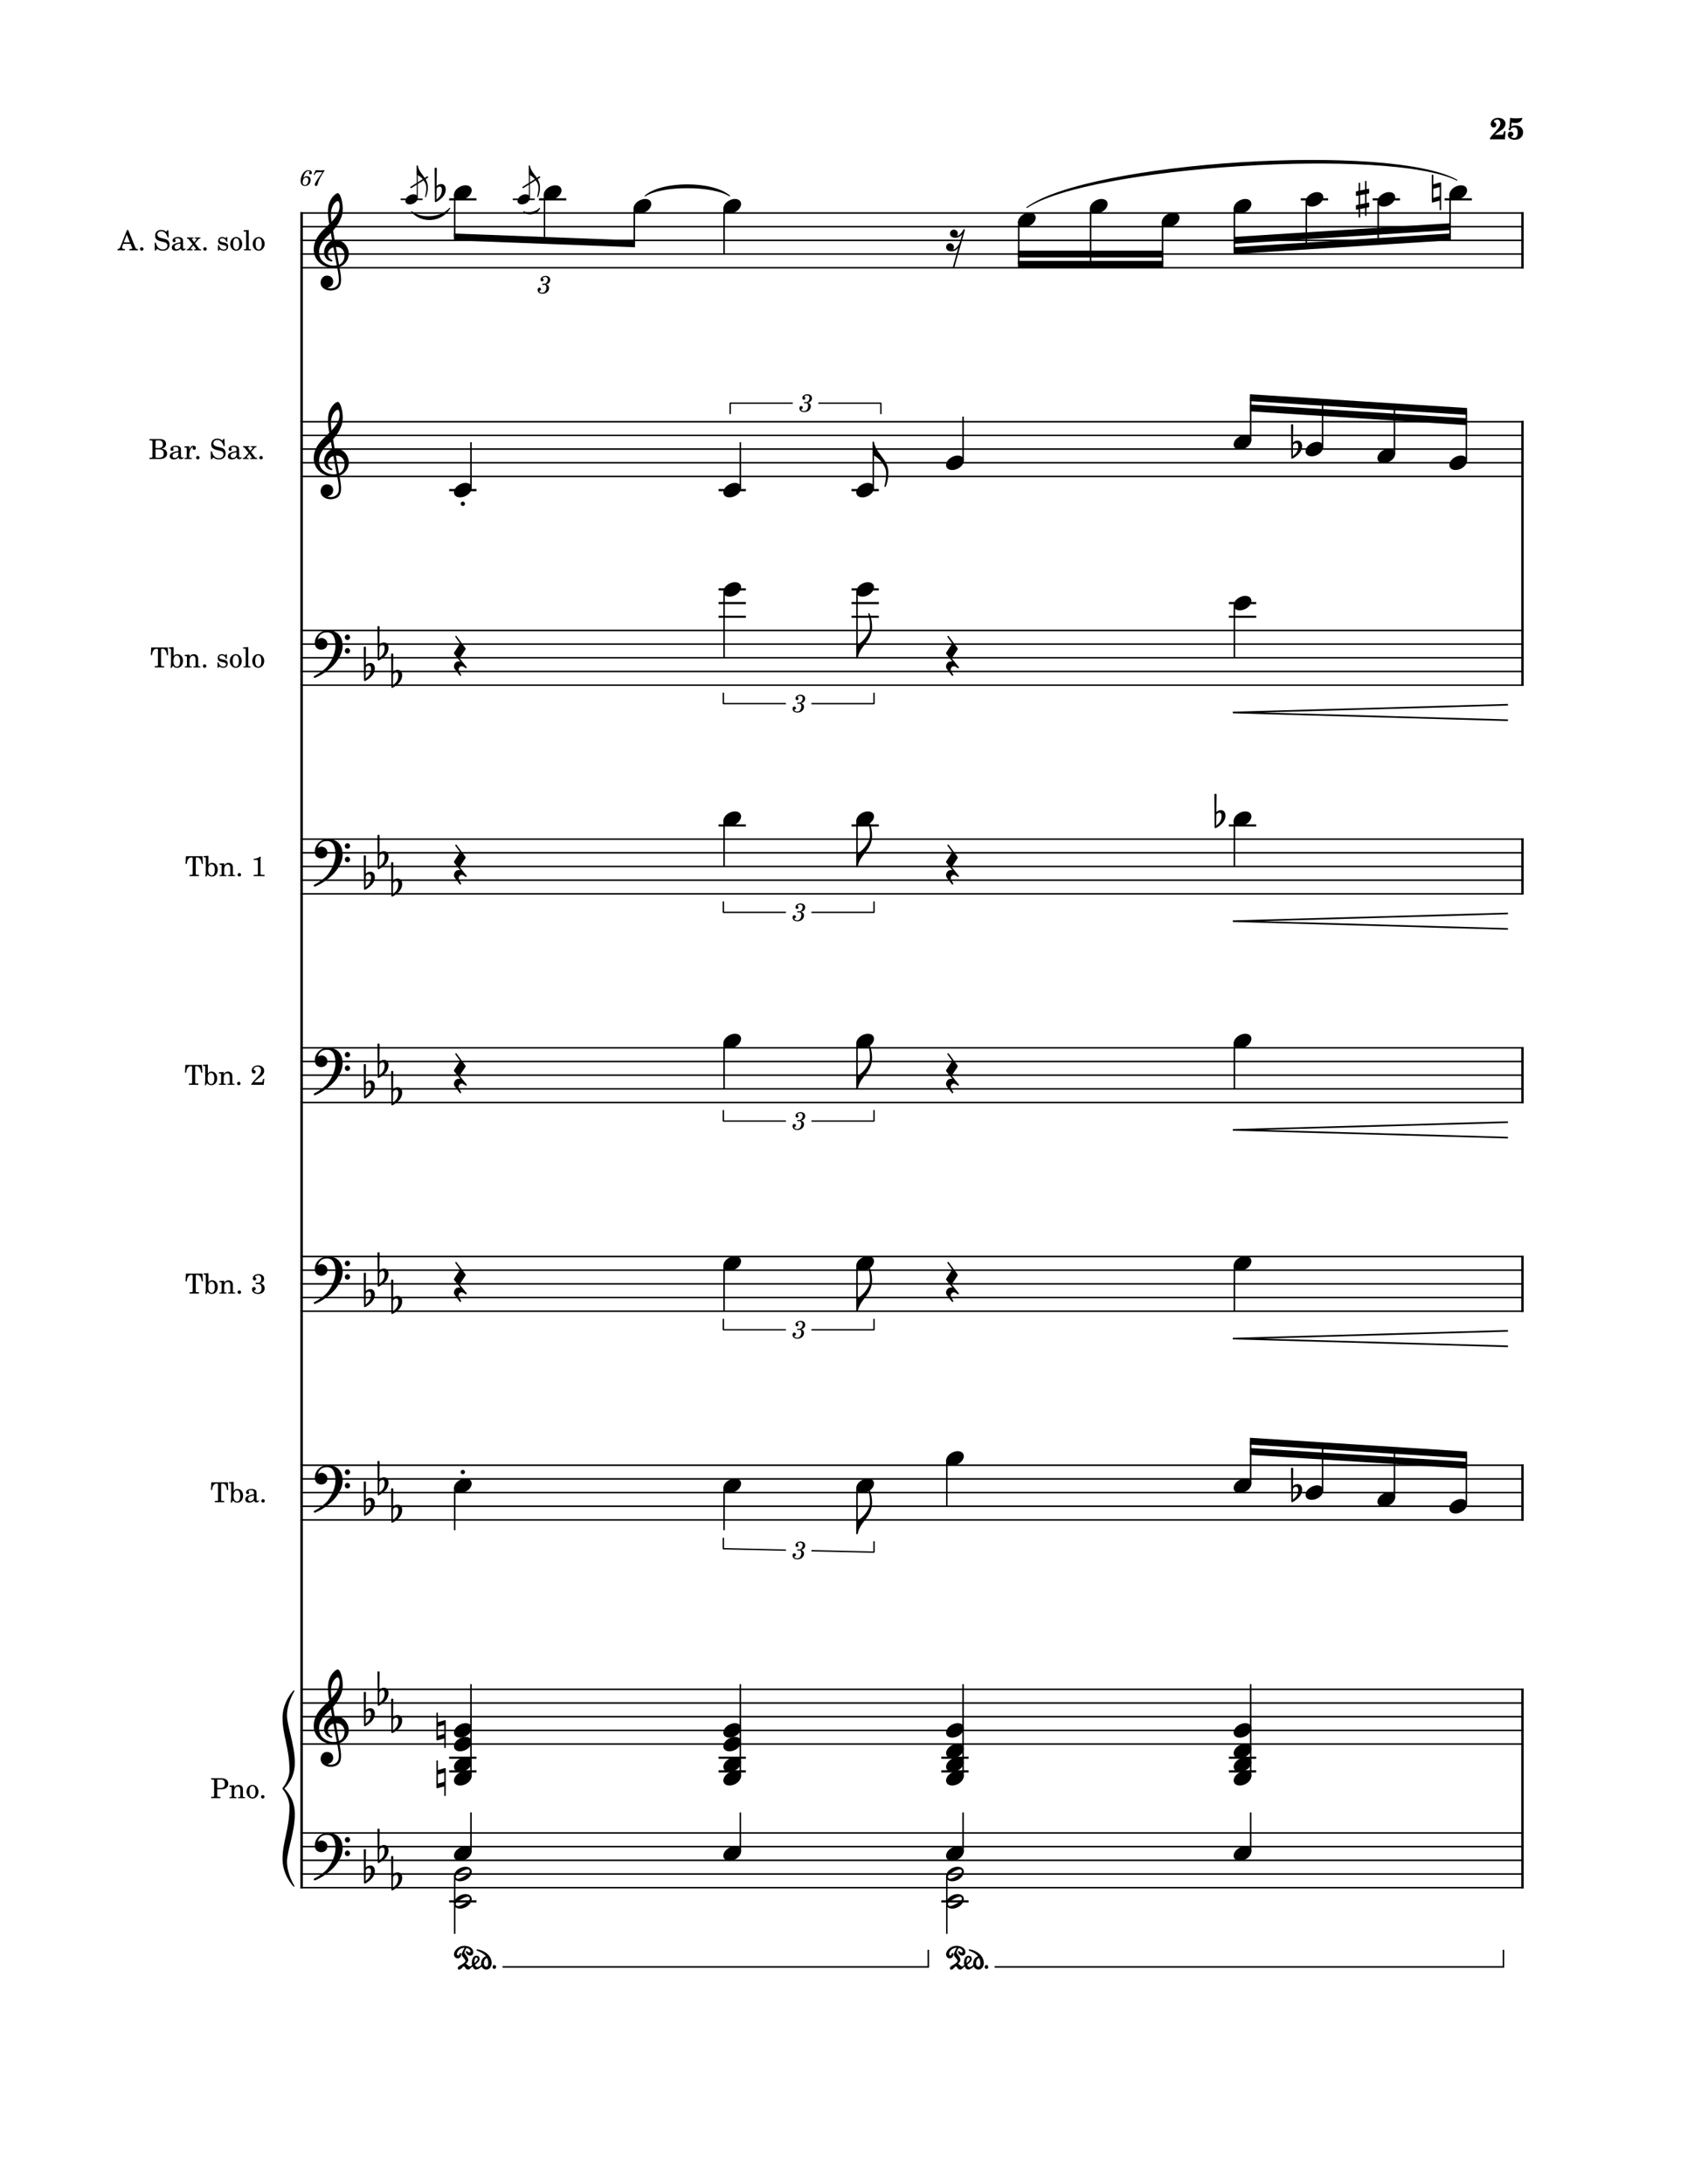 <svg width="3060" height="3960" xmlns="http://www.w3.org/2000/svg" version="1.2" baseProfile="tiny"><path fill="#fff" fill-rule="evenodd" d="M0 0h3060v3960H0V0"/><path class="StaffLines" fill="none" stroke="#000" stroke-width="2.73" stroke-linejoin="bevel" d="M544.838 386.199H2763.78M544.838 410.999H2763.78M544.838 435.799H2763.78M544.838 460.599H2763.78M544.838 485.399H2763.78M544.838 764.579H2763.78M544.838 789.379H2763.78M544.838 814.179H2763.78M544.838 838.979H2763.78M544.838 863.779H2763.78M544.838 1142.96H2763.78M544.838 1167.76H2763.78M544.838 1192.56H2763.78M544.838 1217.36H2763.78M544.838 1242.16H2763.78M544.838 1521.34H2763.78M544.838 1546.14H2763.78M544.838 1570.94H2763.78M544.838 1595.74H2763.78M544.838 1620.54H2763.78M544.838 1899.72H2763.78M544.838 1924.52H2763.78M544.838 1949.32H2763.78M544.838 1974.12H2763.78M544.838 1998.92H2763.78M544.838 2278.1H2763.78M544.838 2302.9H2763.78M544.838 2327.7H2763.78M544.838 2352.5H2763.78M544.838 2377.3H2763.78M544.838 2656.48H2763.78M544.838 2681.28H2763.78M544.838 2706.08H2763.78M544.838 2730.88H2763.78M544.838 2755.68H2763.78M544.838 3062.78H2763.78M544.838 3087.58H2763.78M544.838 3112.38H2763.78M544.838 3137.18H2763.78M544.838 3161.98H2763.78M544.838 3323.18H2763.78M544.838 3347.98H2763.78M544.838 3372.78H2763.78M544.838 3397.58H2763.78M544.838 3422.38H2763.78"/><path class="MeasureNumber" d="M550.151 323.208c.687-3.531 1.484-5.719 3-8.406 1.812-3.157 3.969-4.766 6.359-4.766 1.25 0 2 .484 2 1.25 0 .281-.078.438-.359.953-.359.688-.516 1.156-.516 1.766 0 1.281.953 2.156 2.313 2.156 1.64 0 2.765-1.203 2.765-3 0-2.719-2.562-4.719-6.125-4.719-3.75 0-7.109 2-9.828 5.844-2.797 3.953-4.484 9.031-4.484 13.469 0 5.89 2.922 9.437 7.797 9.437 3 0 5.687-1.187 7.609-3.312 1.75-2 2.828-4.875 2.828-7.516 0-4.078-2.75-6.922-6.75-6.922-2.797 0-4.968 1.203-6.609 3.766m5.328-1.453c2.484 0 3.844 1.719 3.844 4.844 0 5.078-2.688 8.953-6.25 8.953-2.563 0-4.078-1.875-4.078-5.078 0-5 2.765-8.719 6.484-8.719m33.031-13.313c-2.125.235-4.718.407-6.953.407-1.125 0-2.406-.047-3.844-.125-1.328-.079-2.64-.157-4-.235l-1-.047-3.875 8.438 1.469.484.969-1.609c1.875-3.11 2.75-3.547 6.828-3.516h6.766l-4.36 6.25c-5.125 7.188-5.125 7.188-7.078 10.391-1.765 2.844-2.484 4.594-2.484 6.031 0 1.406.89 2.281 2.281 2.281 1.484 0 2.234-.718 2.766-2.593 2-7.516 3.203-10.125 8.75-19.11l3.765-5.844v-1.203"/><path class="InstrumentName" d="M394.005 3244.03h5.64c4.5 0 6.86-.36 8.907-1.3 3.5-1.7 5.5-4.9 5.5-8.86 0-3.79-1.75-6.7-5.047-8.34-1.953-1-5.063-1.56-8.5-1.56h-17.5v2.36h.89c2.86.04 3.797.2 4.203.7.297.44.297.55.297 3.09v23.8c0 2.56 0 2.66-.297 3.11-.406.5-1.343.7-4.203.7h-.89v2.35h16.797v-2.35h-1.297c-2.86 0-3.813-.2-4.203-.7-.297-.45-.297-.55-.297-3.11v-9.89m0-2.36v-12.8c0-2.29.25-2.54 3.047-2.54h3.203c5.187 0 7.64 2.45 7.64 7.75 0 5.15-2.547 7.59-7.843 7.59h-6.047m30.937-4.89l-8.656.55v2.15h1.812c1.891.05 2.141.35 2.141 2.5V3256.28c-.047.75-.094 1.05-.297 1.3-.344.45-1.297.65-3.453.7h-.203v1.8h12.656v-1.8h-.203c-3.344-.11-3.797-.36-3.797-2.16V3248.73c0-2.45.344-4.7.906-5.86 1.047-2.25 3.297-3.79 5.438-3.79 1.312 0 2.812.7 3.562 1.75.75 1.09 1.094 2.59 1.094 5v10.45c-.047.75-.094 1.05-.297 1.3-.359.45-1.359.65-3.5.7h-.203v1.8h12.656v-1.8h-.203c-3.297-.11-3.75-.36-3.75-2.16v-10.04c0-3.6-.156-4.5-1.047-6.21-1.25-2.39-3.75-3.84-6.75-3.84-3.25 0-5.703 1.5-7.906 4.8v-4.05m33.141-.75c-6.141 0-10.891 5.45-10.891 12.45 0 6.85 4.797 12.35 10.797 12.35 6 0 10.797-5.5 10.797-12.41 0-6.84-4.797-12.39-10.703-12.39m0 2.14c3.5 0 5.453 3.66 5.453 10.25 0 6.66-1.953 10.25-5.547 10.25-3.594 0-5.547-3.59-5.547-10.19 0-6.81 1.891-10.31 5.641-10.31m18.531 16.36c-1.75 0-3.141 1.39-3.141 3.09 0 1.75 1.391 3.16 3.094 3.16a3.15 3.15 0 003.156-3.16c0-1.7-1.406-3.09-3.109-3.09M413.255 2687.47h-29.953l-.75 13.9h2.14c.36-2.5.75-4.4 1.36-6 1.296-3.7 3.703-5.54 7.093-5.54 1.657 0 2.36.54 2.36 1.79v25.8c0 2.56 0 2.66-.313 3.11-.39.5-1.344.7-4.187.7h-1.313v2.35h17.156v-2.35h-1.296c-2.797 0-3.75-.2-4.157-.7-.297-.45-.297-.55-.297-3.11v-25.8c0-1.25.704-1.79 2.344-1.79 3.063 0 5.516 1.7 6.766 4.7.75 1.84 1.25 4 1.64 6.84h2.157l-.75-13.9m10.687-.75l-8.594.56v2.14h1.75c1.891.05 2.141.36 2.141 2.5v19.45c0 6.96-.297 10.75-.891 12.91h1.891l2.453-3.91c2.047 2.71 4.406 3.96 7.5 3.96 6.203 0 10.75-5.3 10.75-12.55 0-7.2-4.203-12.25-10.203-12.25-3.047 0-4.891 1.05-6.797 3.89v-16.7m5.906 15.36c3.75 0 5.844 3.65 5.844 10.2 0 6.34-2.047 9.89-5.703 9.89-3.953 0-6.297-3.64-6.297-9.8 0-6.7 2.156-10.29 6.156-10.29m35.485 5.4c0-3.15-.547-4.75-2-5.95-1.641-1.36-4.094-2-7.297-2-5.641 0-9.75 2.64-9.75 6.3 0 1.84 1.156 3.04 2.906 3.04 1.594 0 2.703-1.04 2.703-2.54 0-.66-.25-1.35-.75-2.05-.312-.36-.359-.45-.359-.7 0-1 2-1.91 4.406-1.91 1.594 0 3.344.5 4.141 1.25.953.81 1.312 2 1.312 4.25v1.95c-5.203.91-6.859 1.3-9.312 2.25-4.344 1.61-6.391 3.91-6.391 7.11 0 3.6 2.797 5.85 7.25 5.85 3.453 0 6.547-1.41 8.703-3.96.797 2.55 2.047 3.55 4.391 3.55 2.25 0 4.609-1.44 4.609-2.89 0-.36-.203-.61-.5-.61-.203 0-.406.06-.75.2-.703.3-1 .36-1.406.36-1.406 0-1.906-.9-1.906-3.45v-10.05m-4.688 6.1c0 3-.156 3.7-1 5-1.25 1.84-3.5 3.09-5.703 3.09-2.297 0-3.953-1.64-3.953-3.89 0-2.11 1.047-3.61 3.25-4.66 1.547-.7 3.5-1.2 7.406-1.84v2.3m16.532 4.45c-1.75 0-3.141 1.39-3.141 3.09 0 1.75 1.391 3.16 3.094 3.16a3.15 3.15 0 003.156-3.16c0-1.7-1.406-3.09-3.109-3.09M367.255 2309.09h-29.953l-.75 13.9h2.14c.36-2.5.75-4.4 1.36-6 1.296-3.7 3.703-5.54 7.093-5.54 1.657 0 2.36.54 2.36 1.79v25.8c0 2.56 0 2.66-.313 3.11-.39.5-1.344.7-4.187.7h-1.313v2.35h17.156v-2.35h-1.296c-2.797 0-3.75-.2-4.157-.7-.297-.45-.297-.55-.297-3.11v-25.8c0-1.25.704-1.79 2.344-1.79 3.063 0 5.516 1.7 6.766 4.7.75 1.84 1.25 4 1.64 6.84h2.157l-.75-13.9m10.687-.75l-8.594.56v2.14h1.75c1.891.05 2.141.36 2.141 2.5v19.45c0 6.96-.297 10.75-.891 12.91h1.891l2.453-3.91c2.047 2.71 4.406 3.96 7.5 3.96 6.203 0 10.75-5.3 10.75-12.55 0-7.2-4.203-12.25-10.203-12.25-3.047 0-4.891 1.05-6.797 3.89v-16.7m5.906 15.36c3.75 0 5.844 3.65 5.844 10.2 0 6.34-2.047 9.89-5.703 9.89-3.953 0-6.297-3.64-6.297-9.8 0-6.7 2.156-10.29 6.156-10.29m22.891-1.8l-8.656.55v2.15h1.812c1.891.05 2.141.35 2.141 2.5V2341.4c-.047.75-.094 1.05-.297 1.3-.344.45-1.297.65-3.453.7h-.203v1.8h12.656v-1.8h-.203c-3.344-.11-3.797-.36-3.797-2.16V2333.85c0-2.45.344-4.7.906-5.86 1.047-2.25 3.297-3.79 5.438-3.79 1.312 0 2.812.7 3.562 1.75.75 1.09 1.094 2.59 1.094 5v10.45c-.047.75-.094 1.05-.297 1.3-.359.45-1.359.65-3.5.7h-.203v1.8h12.656v-1.8h-.203c-3.297-.11-3.75-.36-3.75-2.16v-10.04c0-3.6-.156-4.5-1.047-6.21-1.25-2.39-3.75-3.84-6.75-3.84-3.25 0-5.703 1.5-7.906 4.8v-4.05m27.391 17.75c-1.75 0-3.141 1.39-3.141 3.09 0 1.75 1.391 3.16 3.094 3.16a3.15 3.15 0 003.156-3.16c0-1.7-1.406-3.09-3.109-3.09m38.234-12.86c4.547-1.64 6.656-4.19 6.656-8.2 0-5.25-4-8.6-10.203-8.6-5.844 0-10.297 3.46-10.297 8 0 2.05 1.344 3.5 3.297 3.5 1.75 0 2.953-1.2 2.953-3 0-1.09-.406-1.75-1.547-2.54-.5-.36-.656-.55-.656-.91 0-1.39 2.906-2.89 5.75-2.89 3.594 0 5.5 2.25 5.5 6.5 0 4.64-1.906 7.09-5.453 7.09-.453 0-1.297-.04-2.047-.09-.406-.05-.797-.05-1.094-.05-1.062 0-1.609.44-1.609 1.35 0 .84.5 1.25 1.609 1.25.297 0 .688 0 1.141-.05 1-.05 1.797-.05 2.359-.05 3.688 0 5.688 2.64 5.688 7.6 0 5.2-2.5 8.09-7 8.09-3.141 0-6.547-1.69-6.547-3.25 0-.44.109-.55 1.047-1.09 1.406-.85 1.953-1.71 1.953-2.96 0-1.79-1.344-3.14-3.141-3.14-2.156 0-3.562 1.75-3.562 4.39 0 4.86 4.453 8.21 10.859 8.21 7.25 0 11.953-4 11.953-10.16 0-4.69-2.406-7.55-7.609-9M366.255 1930.71h-29.953l-.75 13.91h2.14c.36-2.5.75-4.41 1.36-6 1.296-3.71 3.703-5.55 7.093-5.55 1.657 0 2.36.55 2.36 1.8v25.79c0 2.56 0 2.66-.313 3.11-.39.5-1.344.7-4.187.7h-1.313v2.35h17.156v-2.35h-1.296c-2.797 0-3.75-.2-4.157-.7-.297-.45-.297-.55-.297-3.11v-25.79c0-1.25.704-1.8 2.344-1.8 3.063 0 5.516 1.7 6.766 4.7.75 1.85 1.25 4 1.64 6.85h2.157l-.75-13.91m10.687-.75l-8.594.56v2.14h1.75c1.891.05 2.141.36 2.141 2.5v19.46c0 6.95-.297 10.75-.891 12.9h1.891l2.453-3.9c2.047 2.7 4.406 3.95 7.5 3.95 6.203 0 10.75-5.3 10.75-12.55 0-7.2-4.203-12.25-10.203-12.25-3.047 0-4.891 1.05-6.797 3.89v-16.7m5.906 15.36c3.75 0 5.844 3.65 5.844 10.2 0 6.35-2.047 9.89-5.703 9.89-3.953 0-6.297-3.64-6.297-9.79 0-6.71 2.156-10.3 6.156-10.3m22.891-1.8l-8.656.55v2.15h1.812c1.891.05 2.141.35 2.141 2.5V1963.02c-.047.75-.094 1.05-.297 1.3-.344.45-1.297.65-3.453.7h-.203v1.8h12.656v-1.8h-.203c-3.344-.11-3.797-.36-3.797-2.15v-7.4c0-2.45.344-4.7.906-5.85 1.047-2.25 3.297-3.8 5.438-3.8 1.312 0 2.812.7 3.562 1.75.75 1.09 1.094 2.59 1.094 5v10.45c-.047.75-.094 1.05-.297 1.3-.359.45-1.359.65-3.5.7h-.203v1.8h12.656v-1.8h-.203c-3.297-.11-3.75-.36-3.75-2.15v-10.05c0-3.6-.156-4.5-1.047-6.2-1.25-2.4-3.75-3.85-6.75-3.85-3.25 0-5.703 1.5-7.906 4.8v-4.05m27.391 17.75c-1.75 0-3.141 1.39-3.141 3.1 0 1.75 1.391 3.15 3.094 3.15 1.75 0 3.156-1.4 3.156-3.15 0-1.71-1.406-3.1-3.109-3.1m46.187-5.25h-2.203l-.5 2.55c-.641 3.25-1.047 3.55-4.141 3.55H461.27c3.453-3.6 4.594-4.65 7.797-7.15 4.547-3.5 6.5-5.25 7.656-6.75 1.594-2.2 2.391-4.4 2.391-6.85 0-5.71-4.703-9.75-11.25-9.75-6.344 0-11.203 4.04-11.203 9.4 0 3.14 1.609 5.3 3.953 5.3 1.859 0 3.109-1.25 3.109-3.05 0-1.25-.703-2.4-1.75-2.86-1.859-.75-1.953-.84-1.953-1.5 0-.75.5-1.89 1.203-2.75 1.25-1.54 3.297-2.39 5.641-2.39 4.156 0 6.609 2.55 6.609 6.75 0 3.7-1.75 7.05-5.906 11.45-3.703 3.9-6 6.35-6.844 7.3-1.812 2.1-2.703 3.25-4.906 6.14v1.41h22.547l.953-10.8M367.255 1552.33h-29.953l-.75 13.91h2.14c.36-2.5.75-4.41 1.36-6 1.296-3.71 3.703-5.55 7.093-5.55 1.657 0 2.36.55 2.36 1.8v25.79c0 2.56 0 2.66-.313 3.11-.39.5-1.344.7-4.187.7h-1.313v2.35h17.156v-2.35h-1.296c-2.797 0-3.75-.2-4.157-.7-.297-.45-.297-.55-.297-3.11v-25.79c0-1.25.704-1.8 2.344-1.8 3.063 0 5.516 1.7 6.766 4.7.75 1.85 1.25 4 1.64 6.85h2.157l-.75-13.91m10.687-.75l-8.594.56v2.14h1.75c1.891.05 2.141.36 2.141 2.5v19.46c0 6.95-.297 10.75-.891 12.9h1.891l2.453-3.9c2.047 2.7 4.406 3.95 7.5 3.95 6.203 0 10.75-5.3 10.75-12.55 0-7.2-4.203-12.25-10.203-12.25-3.047 0-4.891 1.05-6.797 3.89v-16.7m5.906 15.36c3.75 0 5.844 3.65 5.844 10.2 0 6.35-2.047 9.89-5.703 9.89-3.953 0-6.297-3.64-6.297-9.79 0-6.71 2.156-10.3 6.156-10.3m22.891-1.8l-8.656.55v2.15h1.812c1.891.05 2.141.35 2.141 2.5V1584.64c-.047.75-.094 1.05-.297 1.3-.344.45-1.297.65-3.453.7h-.203v1.8h12.656v-1.8h-.203c-3.344-.11-3.797-.36-3.797-2.15v-7.4c0-2.45.344-4.7.906-5.85 1.047-2.25 3.297-3.8 5.438-3.8 1.312 0 2.812.7 3.562 1.75.75 1.09 1.094 2.59 1.094 5v10.45c-.047.75-.094 1.05-.297 1.3-.359.45-1.359.65-3.5.7h-.203v1.8h12.656v-1.8h-.203c-3.297-.11-3.75-.36-3.75-2.15v-10.05c0-3.6-.156-4.5-1.047-6.2-1.25-2.4-3.75-3.85-6.75-3.85-3.25 0-5.703 1.5-7.906 4.8v-4.05m27.391 17.75c-1.75 0-3.141 1.39-3.141 3.1 0 1.75 1.391 3.15 3.094 3.15 1.75 0 3.156-1.4 3.156-3.15 0-1.71-1.406-3.1-3.109-3.1m37.031-29.65c-1.688 2.04-6.297 3.59-10.891 3.7v2.14h4.391c2.906.06 3.203.36 3.109 3.16v20.04c0 2.56 0 2.66-.297 3.11-.406.5-1.359.7-4.156.7h-3.25v2.35h19.797v-2.35h-2.75c-2.797 0-3.75-.2-4.141-.7-.359-.45-.359-.5-.359-3.11v-20.64c0-2.81.109-5.15.359-8.4h-1.812M304.255 1173.95h-29.953l-.75 13.91h2.14c.36-2.5.75-4.41 1.36-6 1.296-3.71 3.703-5.55 7.093-5.55 1.657 0 2.36.55 2.36 1.8v25.79c0 2.56 0 2.66-.313 3.11-.39.5-1.344.7-4.187.7h-1.313v2.35h17.156v-2.35h-1.296c-2.797 0-3.75-.2-4.157-.7-.297-.45-.297-.55-.297-3.11v-25.79c0-1.25.704-1.8 2.344-1.8 3.063 0 5.516 1.7 6.766 4.7.75 1.85 1.25 4 1.64 6.85h2.157l-.75-13.91m10.687-.75l-8.594.56v2.14h1.75c1.891.05 2.141.36 2.141 2.5v19.46c0 6.95-.297 10.75-.891 12.9h1.891l2.453-3.9c2.047 2.7 4.406 3.95 7.5 3.95 6.203 0 10.75-5.3 10.75-12.55 0-7.2-4.203-12.25-10.203-12.25-3.047 0-4.891 1.05-6.797 3.89v-16.7m5.906 15.36c3.75 0 5.844 3.65 5.844 10.2 0 6.35-2.047 9.89-5.703 9.89-3.953 0-6.297-3.64-6.297-9.79 0-6.71 2.156-10.3 6.156-10.3m22.891-1.8l-8.656.55v2.15h1.812c1.891.05 2.141.35 2.141 2.5V1206.26c-.047.75-.094 1.05-.297 1.3-.344.45-1.297.65-3.453.7h-.203v1.8h12.656v-1.8h-.203c-3.344-.11-3.797-.36-3.797-2.15v-7.4c0-2.45.344-4.7.906-5.85 1.047-2.25 3.297-3.8 5.438-3.8 1.312 0 2.812.7 3.562 1.75.75 1.09 1.094 2.59 1.094 5v10.45c-.047.75-.094 1.05-.297 1.3-.359.45-1.359.65-3.5.7h-.203v1.8h12.656v-1.8h-.203c-3.297-.11-3.75-.36-3.75-2.15v-10.05c0-3.6-.156-4.5-1.047-6.2-1.25-2.4-3.75-3.85-6.75-3.85-3.25 0-5.703 1.5-7.906 4.8v-4.05m27.391 17.75c-1.75 0-3.141 1.39-3.141 3.1 0 1.75 1.391 3.15 3.094 3.15 1.75 0 3.156-1.4 3.156-3.15 0-1.71-1.406-3.1-3.109-3.1m40.437-18.3h-1.75l-1.453 1.8c-1.797-1.4-3.594-2-6.094-2-4.406 0-7.297 2.85-7.297 7.25 0 1.95.641 3.6 1.75 4.6 1.141 1.04 2.297 1.54 5.297 2.25l2.641.6c3.953.94 5.359 1.94 5.359 3.94 0 2.36-2.047 4-4.953 4-4.25 0-7.25-2.69-8.453-7.69h-2v9.44h1.75l1.75-2.04c2.047 1.65 4.297 2.45 6.859 2.45 4.891 0 8.141-3.05 8.141-7.7 0-2.21-.703-3.9-2.094-5.05-1.203-1.05-2.203-1.45-5.25-2.1l-2.5-.56c-2.75-.59-2.75-.59-3.656-1.09-1.094-.5-1.75-1.55-1.75-2.66 0-2.04 1.906-3.44 4.656-3.44 1.891 0 3.453.65 4.844 2 1.109 1.1 1.656 2.1 2.453 4.4h1.75v-8.4m16.235-.2c-6.141 0-10.891 5.45-10.891 12.45 0 6.85 4.797 12.35 10.797 12.35 6 0 10.797-5.5 10.797-12.41 0-6.84-4.797-12.39-10.703-12.39m0 2.14c3.5 0 5.453 3.66 5.453 10.25 0 6.66-1.953 10.25-5.547 10.25-3.594 0-5.547-3.59-5.547-10.19 0-6.81 1.891-10.31 5.641-10.31m22.593-14.95l-9.25.56v2.14h2.453c1.844.05 2.094.36 2.094 2.5v27.86c-.047.75-.094 1.05-.297 1.3-.359.45-1.297.65-3.453.7h-.344v1.8h12.938v-1.8h-.344c-3.344-.11-3.797-.36-3.797-2.15v-32.91m18.125 12.81c-6.14 0-10.89 5.45-10.89 12.45 0 6.85 4.797 12.35 10.797 12.35 6 0 10.796-5.5 10.796-12.41 0-6.84-4.796-12.39-10.703-12.39m0 2.14c3.5 0 5.453 3.66 5.453 10.25 0 6.66-1.953 10.25-5.546 10.25-3.594 0-5.547-3.59-5.547-10.19 0-6.81 1.89-10.31 5.64-10.31M271.098 796.069v2.36h.907c2.843.046 3.797.203 4.187.703.313.437.313.547.313 3.093v23.797c0 2.563 0 2.657-.313 3.11-.39.5-1.344.703-4.187.703h-.907v2.344h18.157c8.64 0 13.843-3.657 13.843-9.797 0-5-3.14-7.86-10-9.047 2.407-.5 3.5-.953 4.797-1.906 2.063-1.547 3.313-4 3.313-6.5 0-3.25-2-6.407-4.906-7.657-1.797-.797-4.297-1.203-7.25-1.203h-17.954m11 16.266v-11.406c0-1.954.657-2.454 3.297-2.5h2c2.297 0 4.203.39 5.25 1.046 1.797 1.094 2.75 3.204 2.75 6 0 4.954-2.39 6.86-8.843 6.86h-4.454m0 2.344h4.407c7.64 0 10.453 2.046 10.453 7.546 0 3.204-1.11 5.5-3.063 6.454-1.547.796-3.64 1.156-6.797 1.156h-2.093c-2.5 0-3-.5-2.907-3.156v-12m46.188 1.406c0-3.156-.547-4.75-2-5.953-1.641-1.36-4.094-2-7.297-2-5.641 0-9.75 2.64-9.75 6.297 0 1.843 1.156 3.046 2.906 3.046 1.594 0 2.703-1.046 2.703-2.546 0-.657-.25-1.344-.75-2.047-.312-.36-.359-.453-.359-.703 0-1 2-1.907 4.406-1.907 1.594 0 3.344.5 4.141 1.25.953.813 1.312 2 1.312 4.25v1.953c-5.203.907-6.859 1.297-9.312 2.25-4.344 1.61-6.391 3.907-6.391 7.11 0 3.594 2.797 5.844 7.25 5.844 3.453 0 6.547-1.407 8.703-3.954.797 2.547 2.047 3.547 4.391 3.547 2.25 0 4.609-1.437 4.609-2.89 0-.36-.203-.61-.5-.61-.203 0-.406.063-.75.203-.703.297-1 .36-1.406.36-1.406 0-1.906-.906-1.906-3.453v-10.047m-4.688 6.094c0 3-.156 3.703-1 5-1.25 1.843-3.5 3.093-5.703 3.093-2.297 0-3.953-1.64-3.953-3.89 0-2.11 1.047-3.61 3.25-4.657 1.547-.703 3.5-1.203 7.406-1.843v2.297m19.797-13.297l-8.859.547v2.156h2.047c1.906.047 2.156.344 2.156 2.5V828.382c-.047.75-.094 1.047-.297 1.297-.359.453-1.359.656-3.5.703h-.203v1.797h13.344v-1.797h-.891c-3.359-.11-3.797-.36-3.797-2.157v-2.703c.047-8.39 3.047-14.797 6.938-15-.688.813-.891 1.313-.891 2.25 0 1.61 1.141 2.75 2.75 2.75 1.844 0 3.047-1.343 3.047-3.343 0-2.454-1.703-4.047-4.344-4.047-3.156 0-5.859 2.5-7.5 6.953v-6.203m15.422 17.75c-1.75 0-3.14 1.39-3.14 3.093 0 1.75 1.39 3.157 3.093 3.157a3.149 3.149 0 003.157-3.157c0-1.703-1.407-3.093-3.11-3.093m48.235-30.86h-1.844l-2 3c-2.406-2.25-5.547-3.453-9.11-3.453-6.593 0-10.937 4.156-10.937 10.453 0 5.453 2.687 8.157 10.047 10.063l4.75 1.187c3.703.953 4.047 1.063 5.094 1.86 1.5 1.14 2.312 2.797 2.312 4.75 0 2-.766 3.64-2.266 5.047-1.64 1.406-3.296 1.953-6.046 1.953-3.704 0-6.344-1.157-8.704-3.75-2.093-2.297-3.14-4.703-3.89-8.547h-2.156l.203 14.25h1.953l2.25-3.406c3.344 2.75 6.094 3.75 10.5 3.75 7.344 0 12.047-4.297 12.047-11 0-3.157-1-5.75-3-7.657-1.344-1.297-3.297-2.14-7.297-3.14l-5.36-1.36c-4.437-1.14-6.546-3.093-6.546-6.14 0-3.5 2.859-5.907 7.109-5.907 3.5 0 6.344 1.5 8.344 4.344 1.453 2.063 2.406 4.156 3 6.703h2.156l-.609-13m26.687 20.313c0-3.156-.547-4.75-2-5.953-1.641-1.36-4.094-2-7.297-2-5.64 0-9.75 2.64-9.75 6.297 0 1.843 1.156 3.046 2.906 3.046 1.594 0 2.704-1.046 2.704-2.546 0-.657-.25-1.344-.75-2.047-.313-.36-.36-.453-.36-.703 0-1 2-1.907 4.406-1.907 1.594 0 3.344.5 4.141 1.25.953.813 1.313 2 1.313 4.25v1.953c-5.204.907-6.86 1.297-9.313 2.25-4.344 1.61-6.391 3.907-6.391 7.11 0 3.594 2.797 5.844 7.25 5.844 3.454 0 6.547-1.407 8.704-3.954.796 2.547 2.046 3.547 4.39 3.547 2.25 0 4.61-1.437 4.61-2.89 0-.36-.204-.61-.5-.61-.204 0-.407.063-.75.203-.704.297-1 .36-1.407.36-1.406 0-1.906-.906-1.906-3.453v-10.047m-4.687 6.094c0 3-.157 3.703-1 5-1.25 1.843-3.5 3.093-5.704 3.093-2.296 0-3.953-1.64-3.953-3.89 0-2.11 1.047-3.61 3.25-4.657 1.547-.703 3.5-1.203 7.407-1.843v2.297m26.39-2.75l5.703-6.657c1.25-1.437 2.391-2.093 3.75-2.093h.438v-1.797h-10.344v1.797h.953c1.5 0 2.25.343 2.25 1.093 0 .5-.359 1.203-1 2l-3.156 3.813-3.844-4.906c-.297-.407-.5-.797-.5-1.094 0-.656.641-.906 2.203-.906h.688v-1.797h-11.844v1.797c1.844.156 2.547.593 4.156 2.703l6.094 7.64-5.75 6.703c-1.703 1.907-3.156 2.704-4.5 2.657h-.297v1.797h10.547v-1.797h-.75c-1.156 0-1.406-.047-1.75-.203-.406-.25-.703-.704-.703-1.157 0-.343.156-.797.406-1.093l4.203-5 3.797 5.046c.344.5.641 1.157.641 1.5 0 .657-.75.907-2.641.907h-.359v1.797h12.609v-1.797h-.344c-1.765 0-2.906-.657-4.359-2.453l-6.297-8.5m18.141 7.203c-1.75 0-3.141 1.39-3.141 3.093 0 1.75 1.391 3.157 3.094 3.157a3.148 3.148 0 003.156-3.157c0-1.703-1.406-3.093-3.109-3.093M232.505 417.002h-2.11l-11.5 29.14c-1.343 3.907-2.64 5.11-5.5 5.313h-.203v2.344h13.25v-2.344h-1c-2.687 0-4.047-.953-4.047-2.859 0-.641.157-1.25.453-2.094l1.657-4.406h13.25l2.703 6.703c.297.797.39 1.093.39 1.343 0 .813-1.25 1.313-3.093 1.313h-2.11v2.344h15.5v-2.344h-.687c-2.61-.063-3.063-.359-4.203-3.203l-12.75-31.25m-2.453 8.187l5.64 14.203h-11.187l5.547-14.203m27.078 23.063c-1.75 0-3.141 1.39-3.141 3.094 0 1.75 1.391 3.156 3.094 3.156a3.147 3.147 0 003.156-3.156c0-1.704-1.406-3.094-3.109-3.094m48.234-30.86h-1.844l-2 3c-2.406-2.25-5.547-3.453-9.109-3.453-6.594 0-10.938 4.157-10.938 10.453 0 5.454 2.688 8.157 10.047 10.063l4.75 1.187c3.703.954 4.047 1.063 5.094 1.86 1.5 1.14 2.313 2.797 2.313 4.75 0 2-.766 3.64-2.266 5.047-1.641 1.406-3.297 1.953-6.047 1.953-3.703 0-6.344-1.156-8.703-3.75-2.094-2.297-3.141-4.703-3.891-8.547h-2.156l.203 14.25h1.953l2.25-3.406c3.344 2.75 6.094 3.75 10.5 3.75 7.344 0 12.047-4.297 12.047-11 0-3.157-1-5.75-3-7.657-1.344-1.296-3.297-2.14-7.297-3.14l-5.359-1.36c-4.438-1.14-6.547-3.093-6.547-6.14 0-3.5 2.859-5.906 7.109-5.906 3.5 0 6.344 1.5 8.344 4.343 1.453 2.063 2.406 4.157 3 6.703h2.156l-.609-13m26.688 20.313c0-3.156-.547-4.75-2-5.953-1.641-1.36-4.094-2-7.297-2-5.641 0-9.75 2.64-9.75 6.297 0 1.843 1.156 3.047 2.906 3.047 1.594 0 2.703-1.047 2.703-2.547 0-.657-.25-1.344-.75-2.047-.312-.36-.359-.453-.359-.703 0-1 2-1.907 4.406-1.907 1.594 0 3.344.5 4.141 1.25.953.813 1.312 2 1.312 4.25v1.954c-5.203.906-6.859 1.296-9.312 2.25-4.344 1.609-6.391 3.906-6.391 7.109 0 3.594 2.797 5.844 7.25 5.844 3.453 0 6.547-1.407 8.703-3.953.797 2.546 2.047 3.546 4.391 3.546 2.25 0 4.609-1.437 4.609-2.89 0-.36-.203-.61-.5-.61-.203 0-.406.063-.75.204-.703.296-1 .359-1.406.359-1.406 0-1.906-.906-1.906-3.453v-10.047m-4.688 6.094c0 3-.156 3.703-1 5-1.25 1.843-3.5 3.093-5.703 3.093-2.297 0-3.953-1.64-3.953-3.89 0-2.11 1.047-3.61 3.25-4.656 1.547-.704 3.5-1.204 7.406-1.844v2.297m26.391-2.75l5.703-6.657c1.25-1.437 2.39-2.093 3.75-2.093h.437v-1.797h-10.343v1.797h.953c1.5 0 2.25.343 2.25 1.093 0 .5-.36 1.204-1 2l-3.157 3.813-3.843-4.906c-.297-.407-.5-.797-.5-1.094 0-.656.64-.906 2.203-.906h.687v-1.797h-11.843v1.797c1.843.156 2.546.593 4.156 2.703l6.094 7.64-5.75 6.704c-1.704 1.906-3.157 2.703-4.5 2.656h-.297v1.797h10.547v-1.797h-.75c-1.157 0-1.407-.047-1.75-.203-.407-.25-.704-.703-.704-1.157 0-.343.157-.796.407-1.093l4.203-5 3.797 5.047c.343.5.64 1.156.64 1.5 0 .656-.75.906-2.64.906h-.36v1.797h12.61v-1.797h-.344c-1.766 0-2.906-.656-4.359-2.453l-6.297-8.5m18.14 7.203c-1.75 0-3.14 1.39-3.14 3.094 0 1.75 1.39 3.156 3.093 3.156a3.148 3.148 0 003.157-3.156c0-1.704-1.407-3.094-3.11-3.094m40.438-18.297h-1.75l-1.453 1.797c-1.797-1.406-3.594-2-6.094-2-4.406 0-7.297 2.844-7.297 7.25 0 1.953.641 3.594 1.75 4.594 1.141 1.046 2.297 1.546 5.297 2.25l2.641.609c3.953.937 5.359 1.937 5.359 3.937 0 2.36-2.047 4-4.953 4-4.25 0-7.25-2.687-8.453-7.687h-2v9.437h1.75l1.75-2.046c2.047 1.656 4.297 2.453 6.859 2.453 4.891 0 8.141-3.047 8.141-7.703 0-2.204-.703-3.891-2.094-5.047-1.203-1.047-2.203-1.453-5.25-2.094l-2.5-.563c-2.75-.593-2.75-.593-3.656-1.093-1.094-.5-1.75-1.547-1.75-2.657 0-2.046 1.906-3.437 4.656-3.437 1.891 0 3.453.641 4.844 2 1.109 1.094 1.656 2.094 2.453 4.391h1.75v-8.391m16.234-.203c-6.14 0-10.89 5.453-10.89 12.453 0 6.844 4.796 12.344 10.796 12.344 6 0 10.797-5.5 10.797-12.407 0-6.843-4.797-12.39-10.703-12.39m0 2.14c3.5 0 5.453 3.657 5.453 10.25 0 6.657-1.953 10.25-5.547 10.25-3.593 0-5.546-3.593-5.546-10.187 0-6.813 1.89-10.313 5.64-10.313m22.594-14.953l-9.25.563v2.14h2.453c1.844.047 2.094.36 2.094 2.5v27.86c-.047.75-.094 1.047-.297 1.297-.359.453-1.297.656-3.453.703h-.344v1.797h12.938v-1.797h-.344c-3.344-.11-3.797-.36-3.797-2.156v-32.907m18.125 12.813c-6.141 0-10.891 5.453-10.891 12.453 0 6.844 4.797 12.344 10.797 12.344 6 0 10.797-5.5 10.797-12.407 0-6.843-4.797-12.39-10.703-12.39m0 2.14c3.5 0 5.453 3.657 5.453 10.25 0 6.657-1.953 10.25-5.547 10.25-3.594 0-5.547-3.593-5.547-10.187 0-6.813 1.891-10.313 5.641-10.313"/><path class="SlurSegment" stroke="#000" stroke-width="1.74" stroke-linecap="round" stroke-linejoin="round" fill-rule="evenodd" d="M746.603 383.719c18.78 14.615 53.449 11.515 69.339-6.2-15.271 24.632-49.941 27.732-69.339 6.2M949.957 383.719c6.959 4.279 24.28.559 28.868-6.2-3.859 10.154-21.18 13.874-28.868 6.2M1862.57 376.279c112.26-82.563 658.42-117.283 780.23-49.6-121.37-60.753-667.53-26.033-780.23 49.6"/><path class="TieSegment" stroke="#000" stroke-width="1.74" stroke-linecap="round" stroke-linejoin="round" fill-rule="evenodd" d="M1170.1 355.199c30.64-26.761 122.57-26.761 153.21 0-30.64-19.817-122.57-19.817-153.21 0"/><path class="BarLine" stroke="#000" stroke-width="4.46" stroke-linejoin="bevel" d="M547.07 3321.81v101.93M2761.55 3321.81v101.93M547.07 3061.41v261.77M2761.55 3061.41v261.77M547.07 2655.11v407.67M2761.55 2655.11v101.93M547.07 2276.73v379.75M2761.55 2276.73v101.93M547.07 1898.35v379.75M2761.55 1898.35v101.93M547.07 1519.97v379.75M2761.55 1519.97v101.93M547.07 1141.59v379.75M2761.55 1141.59v101.93M547.07 763.215v379.745M2761.55 763.215v379.745M547.07 384.835v379.744M2761.55 384.835v101.928"/><path class="StemSlash" stroke="#000" stroke-width="2.73" stroke-linejoin="bevel" d="M776.158 320.479l-31.588 19.84M979.512 320.479l-31.588 19.84"/><path class="Accidental" d="M808.006 3205.83c-.186-.202-.496-.295-.79-.295-.094 0-.295.093-.388.093l-12.508 3.472v-17.36h-2.775v49.104c0 .79.589 1.287 1.395 1.287h.388l12.508-3.472v17.36h2.666v-49.104c0-.388-.186-.884-.496-1.086m-2.17 24.599l-11.516 3.178v-16.276l11.516-3.27v16.368M808.006 3119.03c-.186-.202-.496-.295-.79-.295-.094 0-.295.093-.388.093l-12.508 3.472v-17.36h-2.775v49.104c0 .79.589 1.287 1.395 1.287h.388l12.508-3.472v17.36h2.666v-49.104c0-.388-.186-.884-.496-1.086m-2.17 24.599l-11.516 3.178v-16.276l11.516-3.27v16.368M2361.683 2698.237c-.589-3.86-2.976-7.533-8.029-7.533-4.96 0-7.843 3.069-8.339 3.673l.403-31.852c0-.79-.589-1.38-1.395-1.38h-1.178c-.806 0-1.395.59-1.395 1.38l.496 59.628c0 .791.589 1.38 1.395 1.38.186 0 .589-.093.79-.186.388-.202 6.836-3.379 12.199-9.424 3.767-4.278 5.255-9.13 5.255-13.206 0-.884-.094-1.674-.202-2.48m-6.836 3.875c0 1.488-.402 6.045-2.882 9.827-1.69 2.573-5.053 5.254-6.944 6.742l.294-19.344c.202-.899 1.69-3.766 5.658-3.766 3.58 0 3.874 3.363 3.874 5.456v1.085M2222.603 1476.297c-.589-3.86-2.976-7.533-8.029-7.533-4.96 0-7.843 3.069-8.339 3.673l.403-31.852c0-.79-.589-1.38-1.395-1.38h-1.178c-.806 0-1.395.59-1.395 1.38l.496 59.628c0 .791.589 1.38 1.395 1.38.186 0 .589-.093.79-.186.388-.202 6.836-3.379 12.199-9.424 3.767-4.278 5.255-9.13 5.255-13.206 0-.884-.094-1.674-.202-2.48m-6.836 3.875c0 1.488-.402 6.045-2.882 9.827-1.69 2.573-5.053 5.254-6.944 6.742l.294-19.344c.202-.899 1.69-3.766 5.658-3.766 3.58 0 3.874 3.363 3.874 5.456v1.085M2361.683 806.336c-.589-3.86-2.976-7.533-8.029-7.533-4.96 0-7.843 3.069-8.339 3.673l.403-31.852c0-.79-.589-1.38-1.395-1.38h-1.178c-.806 0-1.395.59-1.395 1.38l.496 59.628c0 .791.589 1.38 1.395 1.38.186 0 .589-.093.79-.186.388-.202 6.836-3.379 12.199-9.424 3.767-4.278 5.255-9.13 5.255-13.206 0-.884-.094-1.674-.202-2.48m-6.836 3.875c0 1.488-.402 6.045-2.882 9.827-1.69 2.573-5.053 5.254-6.944 6.742l.294-19.344c.202-.899 1.69-3.766 5.658-3.766 3.58 0 3.874 3.363 3.874 5.456v1.085M808.3 341.156c-.589-3.86-2.976-7.533-8.029-7.533-4.96 0-7.843 3.069-8.339 3.673l.403-31.852c0-.79-.589-1.38-1.395-1.38h-1.178c-.806 0-1.395.59-1.395 1.38l.496 59.628c0 .791.589 1.38 1.395 1.38.186 0 .589-.093.79-.186.388-.202 6.836-3.379 12.199-9.424 3.767-4.278 5.255-9.13 5.255-13.206 0-.884-.094-1.674-.202-2.48m-6.836 3.875c0 1.488-.402 6.045-2.882 9.827-1.69 2.573-5.053 5.254-6.944 6.742l.294-19.344c.202-.899 1.69-3.766 5.658-3.766 3.58 0 3.874 3.363 3.874 5.456v1.085M2482.52 350.89c.605-.108 1.101-.806 1.101-1.395v-5.86c0-.79-.604-1.379-1.395-1.379h-.201l-3.271.698v-14.787h-2.775v15.376l-8.834 1.783v-13.982h-2.775v14.586l-3.875.79c-.589.094-1.085.791-1.085 1.38v5.952-.186c0 .79.589 1.38 1.395 1.38h.295l3.27-.698v16.368l-3.875.806c-.589.093-1.085.79-1.085 1.38v5.75c0 .806.589 1.395 1.395 1.395h.295l3.27-.697v14.787h2.775V378.96l8.834-1.782v13.981h2.775v-14.585l3.767-.698c.604-.093 1.1-.79 1.1-1.38v-5.858c0-.791-.604-1.38-1.395-1.38h-.201l-3.271.682v-16.368l3.767-.682m-15.376 19.53v-16.461l8.834-1.783v16.369l-8.834 1.875M2613.531 330.848c-.186-.201-.496-.294-.79-.294-.094 0-.295.093-.388.093l-12.508 3.472v-17.36h-2.775v49.104c0 .79.589 1.287 1.395 1.287h.388l12.508-3.472v17.36h2.666v-49.104c0-.388-.186-.884-.496-1.086m-2.17 24.599l-11.516 3.178v-16.276l11.516-3.27v16.368"/><path class="LedgerLine" stroke="#000" stroke-width="3.97" stroke-linejoin="bevel" d="M814.702 3447.18h49.592M1707.36 3447.18h49.6M814.702 3211.58h49.592M814.702 3186.78h49.592M1303.35 3211.58h49.59M1303.35 3186.78h49.59M1707.36 3211.58h49.6M1707.36 3186.78h49.6M2229 3211.58h49.59M2229 3186.78h49.59M1303.35 1496.54h49.59M1544.48 1496.54h49.59M2229 1496.54h49.59M1303.35 1118.16h49.59M1303.35 1093.36h49.59M1303.35 1068.56h49.59M1544.48 1118.16h49.59M1544.48 1093.36h49.59M1544.48 1068.56h49.59M2229 1118.16h49.59M2229 1093.36h49.59M814.702 888.579h49.592M1303.35 888.579h49.59M1544.48 888.579h49.59M814.702 361.399h49.592"/><path class="LedgerLine" stroke="#000" stroke-width="2.78" stroke-linejoin="bevel" d="M726.641 361.399h39.923"/><path class="LedgerLine" stroke="#000" stroke-width="3.97" stroke-linejoin="bevel" d="M977.585 361.399h49.595"/><path class="LedgerLine" stroke="#000" stroke-width="2.78" stroke-linejoin="bevel" d="M929.995 361.399h39.923"/><path class="LedgerLine" stroke="#000" stroke-width="3.97" stroke-linejoin="bevel" d="M2359.41 361.399H2409M2489.82 361.399h49.59M2620.23 361.399h49.59"/><path class="Stem" stroke="#000" stroke-width="2.73" stroke-linejoin="bevel" d="M824.746 3400.91v105.17M1717.41 3400.91v105.17M854.25 3357.2v-71.22M1342.9 3357.2v-71.22M1746.91 3357.2v-71.22M2268.55 3357.2v-71.22M854.25 3220.8v-167.32M1342.9 3220.8v-167.32M1746.91 3220.8v-167.32M2268.55 3220.8v-167.32M824.746 2697.01v77.27M1313.4 2697.01v77.27M1554.53 2697.01v83.47M1717.41 2647.41v83.47M2268.55 2690.5v-77.42M2398.96 2702.9v-81.56M2529.37 2715.3v-85.69M2659.77 2727.7v-89.82M1313.4 2293.83v83.47M1554.53 2293.83v83.47M2239.04 2293.83v83.47M1313.4 1890.65v83.47M1554.53 1890.65v83.47M2239.04 1890.65v83.47M1313.4 1487.47v83.47M1554.53 1487.47v83.47M2239.04 1487.47v83.47M1313.4 1071.89v120.67M1554.53 1071.89v120.67M2239.04 1096.69v95.87M854.25 885.404v-83.625M1342.9 885.404v-83.625M1584.03 885.404v-83.625M1746.91 835.804v-80.526M2268.55 798.604v-77.426M2398.96 811.004v-81.559M2529.37 823.404v-85.692M2659.77 835.804v-89.826M824.746 352.332v77.267"/><path class="Stem" stroke="#000" stroke-width="1.91" stroke-linejoin="bevel" d="M756.929 359.177v-58.538"/><path class="Stem" stroke="#000" stroke-width="2.73" stroke-linejoin="bevel" d="M987.629 352.332v83.467"/><path class="Stem" stroke="#000" stroke-width="1.91" stroke-linejoin="bevel" d="M960.283 359.177v-58.538"/><path class="Stem" stroke="#000" stroke-width="2.73" stroke-linejoin="bevel" d="M1150.51 377.132v64.867M1313.4 377.132v83.467M1847.82 401.932v77.267M1978.23 377.132v102.067M2108.64 401.932v77.267M2239.04 377.132v77.267M2369.45 364.732v81.4M2499.86 364.732v73.133M2630.27 352.332v77.267"/><path class="Note" d="M854.63 3439.104c-1.782-3.27-5.549-5.053-10.121-5.053-3.364 0-7.038.992-10.618 2.868-6.541 3.472-10.509 9.331-10.509 14.384 0 1.395.295 2.79.992 4.077 1.783 3.285 5.549 4.975 10.121 4.975 3.364 0 7.038-.899 10.618-2.774 6.541-3.488 10.509-9.347 10.509-14.416 0-1.379-.294-2.774-.992-4.06m-4.262 6.742c-1.69 1.69-5.069 3.767-8.634 5.766-3.565 1.984-7.145 3.472-9.517 3.968-.496.109-.992.202-1.488.202-1.596 0-2.79-.59-3.472-1.891a3.212 3.212 0 01-.496-1.69c0-1.085.682-2.387 1.783-3.472 1.689-1.69 4.96-3.767 8.525-5.75 3.58-1.985 7.145-3.473 9.532-3.969.496-.108.992-.201 1.488-.201 1.581 0 2.868.589 3.565 1.875.295.496.403 1.101.403 1.69 0 1.1-.604 2.278-1.69 3.472M854.63 3389.504c-1.782-3.27-5.549-5.053-10.121-5.053-3.364 0-7.038.992-10.618 2.868-6.541 3.472-10.509 9.331-10.509 14.384 0 1.395.295 2.79.992 4.077 1.783 3.285 5.549 4.975 10.121 4.975 3.364 0 7.038-.899 10.618-2.774 6.541-3.488 10.509-9.347 10.509-14.416 0-1.379-.294-2.774-.992-4.06m-4.262 6.742c-1.69 1.69-5.069 3.767-8.634 5.766-3.565 1.984-7.145 3.472-9.517 3.968-.496.109-.992.202-1.488.202-1.596 0-2.79-.59-3.472-1.891a3.212 3.212 0 01-.496-1.69c0-1.085.682-2.387 1.783-3.472 1.689-1.69 4.96-3.767 8.525-5.75 3.58-1.985 7.145-3.473 9.532-3.969.496-.108.992-.201 1.488-.201 1.581 0 2.868.589 3.565 1.875.295.496.403 1.101.403 1.69 0 1.1-.604 2.278-1.69 3.472M1747.288 3439.104c-1.782-3.27-5.549-5.053-10.121-5.053-3.364 0-7.038.992-10.618 2.868-6.541 3.472-10.509 9.331-10.509 14.384 0 1.395.295 2.79.992 4.077 1.783 3.285 5.549 4.975 10.121 4.975 3.364 0 7.038-.899 10.618-2.774 6.541-3.488 10.509-9.347 10.509-14.416 0-1.379-.294-2.774-.992-4.06m-4.262 6.742c-1.69 1.69-5.069 3.767-8.634 5.766-3.565 1.984-7.145 3.472-9.517 3.968-.496.109-.992.202-1.488.202-1.596 0-2.79-.59-3.472-1.891a3.212 3.212 0 01-.496-1.69c0-1.085.682-2.387 1.783-3.472 1.689-1.69 4.96-3.767 8.525-5.75 3.58-1.985 7.145-3.473 9.532-3.969.496-.108.992-.201 1.488-.201 1.581 0 2.868.589 3.565 1.875.295.496.403 1.101.403 1.69 0 1.1-.604 2.278-1.69 3.472M1747.288 3389.504c-1.782-3.27-5.549-5.053-10.121-5.053-3.364 0-7.038.992-10.618 2.868-6.541 3.472-10.509 9.331-10.509 14.384 0 1.395.295 2.79.992 4.077 1.783 3.285 5.549 4.975 10.121 4.975 3.364 0 7.038-.899 10.618-2.774 6.541-3.488 10.509-9.347 10.509-14.416 0-1.379-.294-2.774-.992-4.06m-4.262 6.742c-1.69 1.69-5.069 3.767-8.634 5.766-3.565 1.984-7.145 3.472-9.517 3.968-.496.109-.992.202-1.488.202-1.596 0-2.79-.59-3.472-1.891a3.212 3.212 0 01-.496-1.69c0-1.085.682-2.387 1.783-3.472 1.689-1.69 4.96-3.767 8.525-5.75 3.58-1.985 7.145-3.473 9.532-3.969.496-.108.992-.201 1.488-.201 1.581 0 2.868.589 3.565 1.875.295.496.403 1.101.403 1.69 0 1.1-.604 2.278-1.69 3.472M854.63 3352.351c-1.782-3.286-5.549-5.068-10.121-5.068-3.364 0-7.038.992-10.618 2.882-6.541 3.472-10.509 9.316-10.509 14.385 0 1.379.295 2.774.992 4.06 1.783 3.271 5.549 4.96 10.121 4.96 3.364 0 7.038-.883 10.618-2.774 6.541-3.472 10.509-9.331 10.509-14.384 0-1.395-.294-2.775-.992-4.061M1343.278 3352.351c-1.782-3.286-5.549-5.068-10.121-5.068-3.364 0-7.038.992-10.618 2.882-6.541 3.472-10.509 9.316-10.509 14.385 0 1.379.295 2.774.992 4.06 1.783 3.271 5.549 4.96 10.121 4.96 3.364 0 7.038-.883 10.618-2.774 6.541-3.472 10.509-9.331 10.509-14.384 0-1.395-.294-2.775-.992-4.061M1747.288 3352.351c-1.782-3.286-5.549-5.068-10.121-5.068-3.364 0-7.038.992-10.618 2.882-6.541 3.472-10.509 9.316-10.509 14.385 0 1.379.295 2.774.992 4.06 1.783 3.271 5.549 4.96 10.121 4.96 3.364 0 7.038-.883 10.618-2.774 6.541-3.472 10.509-9.331 10.509-14.384 0-1.395-.294-2.775-.992-4.061M2268.928 3352.351c-1.782-3.286-5.549-5.068-10.121-5.068-3.364 0-7.038.992-10.618 2.882-6.541 3.472-10.509 9.316-10.509 14.385 0 1.379.295 2.774.992 4.06 1.783 3.271 5.549 4.96 10.121 4.96 3.364 0 7.038-.883 10.618-2.774 6.541-3.472 10.509-9.331 10.509-14.384 0-1.395-.294-2.775-.992-4.061M854.63 3215.951c-1.782-3.286-5.549-5.068-10.121-5.068-3.364 0-7.038.992-10.618 2.882-6.541 3.472-10.509 9.316-10.509 14.385 0 1.379.295 2.774.992 4.06 1.783 3.271 5.549 4.96 10.121 4.96 3.364 0 7.038-.883 10.618-2.774 6.541-3.472 10.509-9.331 10.509-14.384 0-1.395-.294-2.775-.992-4.061"/><path class="Note" d="M854.63 3191.151c-1.782-3.286-5.549-5.068-10.121-5.068-3.364 0-7.038.992-10.618 2.882-6.541 3.472-10.509 9.316-10.509 14.385 0 1.379.295 2.774.992 4.06 1.783 3.271 5.549 4.96 10.121 4.96 3.364 0 7.038-.883 10.618-2.774 6.541-3.472 10.509-9.331 10.509-14.384 0-1.395-.294-2.775-.992-4.061M854.63 3153.951c-1.782-3.286-5.549-5.068-10.121-5.068-3.364 0-7.038.992-10.618 2.882-6.541 3.472-10.509 9.316-10.509 14.385 0 1.379.295 2.774.992 4.06 1.783 3.271 5.549 4.96 10.121 4.96 3.364 0 7.038-.883 10.618-2.774 6.541-3.472 10.509-9.331 10.509-14.384 0-1.395-.294-2.775-.992-4.061"/><path class="Note" d="M854.63 3129.151c-1.782-3.286-5.549-5.068-10.121-5.068-3.364 0-7.038.992-10.618 2.882-6.541 3.472-10.509 9.316-10.509 14.385 0 1.379.295 2.774.992 4.06 1.783 3.271 5.549 4.96 10.121 4.96 3.364 0 7.038-.883 10.618-2.774 6.541-3.472 10.509-9.331 10.509-14.384 0-1.395-.294-2.775-.992-4.061M1343.278 3215.951c-1.782-3.286-5.549-5.068-10.121-5.068-3.364 0-7.038.992-10.618 2.882-6.541 3.472-10.509 9.316-10.509 14.385 0 1.379.295 2.774.992 4.06 1.783 3.271 5.549 4.96 10.121 4.96 3.364 0 7.038-.883 10.618-2.774 6.541-3.472 10.509-9.331 10.509-14.384 0-1.395-.294-2.775-.992-4.061"/><path class="Note" d="M1343.278 3191.151c-1.782-3.286-5.549-5.068-10.121-5.068-3.364 0-7.038.992-10.618 2.882-6.541 3.472-10.509 9.316-10.509 14.385 0 1.379.295 2.774.992 4.06 1.783 3.271 5.549 4.96 10.121 4.96 3.364 0 7.038-.883 10.618-2.774 6.541-3.472 10.509-9.331 10.509-14.384 0-1.395-.294-2.775-.992-4.061M1343.278 3153.951c-1.782-3.286-5.549-5.068-10.121-5.068-3.364 0-7.038.992-10.618 2.882-6.541 3.472-10.509 9.316-10.509 14.385 0 1.379.295 2.774.992 4.06 1.783 3.271 5.549 4.96 10.121 4.96 3.364 0 7.038-.883 10.618-2.774 6.541-3.472 10.509-9.331 10.509-14.384 0-1.395-.294-2.775-.992-4.061"/><path class="Note" d="M1343.278 3129.151c-1.782-3.286-5.549-5.068-10.121-5.068-3.364 0-7.038.992-10.618 2.882-6.541 3.472-10.509 9.316-10.509 14.385 0 1.379.295 2.774.992 4.06 1.783 3.271 5.549 4.96 10.121 4.96 3.364 0 7.038-.883 10.618-2.774 6.541-3.472 10.509-9.331 10.509-14.384 0-1.395-.294-2.775-.992-4.061M1747.288 3215.951c-1.782-3.286-5.549-5.068-10.121-5.068-3.364 0-7.038.992-10.618 2.882-6.541 3.472-10.509 9.316-10.509 14.385 0 1.379.295 2.774.992 4.06 1.783 3.271 5.549 4.96 10.121 4.96 3.364 0 7.038-.883 10.618-2.774 6.541-3.472 10.509-9.331 10.509-14.384 0-1.395-.294-2.775-.992-4.061"/><path class="Note" d="M1747.288 3191.151c-1.782-3.286-5.549-5.068-10.121-5.068-3.364 0-7.038.992-10.618 2.882-6.541 3.472-10.509 9.316-10.509 14.385 0 1.379.295 2.774.992 4.06 1.783 3.271 5.549 4.96 10.121 4.96 3.364 0 7.038-.883 10.618-2.774 6.541-3.472 10.509-9.331 10.509-14.384 0-1.395-.294-2.775-.992-4.061"/><path class="Note" d="M1747.288 3166.351c-1.782-3.286-5.549-5.068-10.121-5.068-3.364 0-7.038.992-10.618 2.882-6.541 3.472-10.509 9.316-10.509 14.385 0 1.379.295 2.774.992 4.06 1.783 3.271 5.549 4.96 10.121 4.96 3.364 0 7.038-.883 10.618-2.774 6.541-3.472 10.509-9.331 10.509-14.384 0-1.395-.294-2.775-.992-4.061M1747.288 3129.151c-1.782-3.286-5.549-5.068-10.121-5.068-3.364 0-7.038.992-10.618 2.882-6.541 3.472-10.509 9.316-10.509 14.385 0 1.379.295 2.774.992 4.06 1.783 3.271 5.549 4.96 10.121 4.96 3.364 0 7.038-.883 10.618-2.774 6.541-3.472 10.509-9.331 10.509-14.384 0-1.395-.294-2.775-.992-4.061M2268.928 3215.951c-1.782-3.286-5.549-5.068-10.121-5.068-3.364 0-7.038.992-10.618 2.882-6.541 3.472-10.509 9.316-10.509 14.385 0 1.379.295 2.774.992 4.06 1.783 3.271 5.549 4.96 10.121 4.96 3.364 0 7.038-.883 10.618-2.774 6.541-3.472 10.509-9.331 10.509-14.384 0-1.395-.294-2.775-.992-4.061"/><path class="Note" d="M2268.928 3191.151c-1.782-3.286-5.549-5.068-10.121-5.068-3.364 0-7.038.992-10.618 2.882-6.541 3.472-10.509 9.316-10.509 14.385 0 1.379.295 2.774.992 4.06 1.783 3.271 5.549 4.96 10.121 4.96 3.364 0 7.038-.883 10.618-2.774 6.541-3.472 10.509-9.331 10.509-14.384 0-1.395-.294-2.775-.992-4.061"/><path class="Note" d="M2268.928 3166.351c-1.782-3.286-5.549-5.068-10.121-5.068-3.364 0-7.038.992-10.618 2.882-6.541 3.472-10.509 9.316-10.509 14.385 0 1.379.295 2.774.992 4.06 1.783 3.271 5.549 4.96 10.121 4.96 3.364 0 7.038-.883 10.618-2.774 6.541-3.472 10.509-9.331 10.509-14.384 0-1.395-.294-2.775-.992-4.061M2268.928 3129.151c-1.782-3.286-5.549-5.068-10.121-5.068-3.364 0-7.038.992-10.618 2.882-6.541 3.472-10.509 9.316-10.509 14.385 0 1.379.295 2.774.992 4.06 1.783 3.271 5.549 4.96 10.121 4.96 3.364 0 7.038-.883 10.618-2.774 6.541-3.472 10.509-9.331 10.509-14.384 0-1.395-.294-2.775-.992-4.061M854.63 2685.651c-1.782-3.286-5.549-5.068-10.121-5.068-3.364 0-7.038.992-10.618 2.882-6.541 3.472-10.509 9.316-10.509 14.385 0 1.379.295 2.774.992 4.06 1.783 3.271 5.549 4.96 10.121 4.96 3.364 0 7.038-.883 10.618-2.774 6.541-3.472 10.509-9.331 10.509-14.384 0-1.395-.294-2.775-.992-4.061M1343.278 2685.651c-1.782-3.286-5.549-5.068-10.121-5.068-3.364 0-7.038.992-10.618 2.882-6.541 3.472-10.509 9.316-10.509 14.385 0 1.379.295 2.774.992 4.06 1.783 3.271 5.549 4.96 10.121 4.96 3.364 0 7.038-.883 10.618-2.774 6.541-3.472 10.509-9.331 10.509-14.384 0-1.395-.294-2.775-.992-4.061M1584.408 2685.651c-1.782-3.286-5.549-5.068-10.121-5.068-3.364 0-7.038.992-10.618 2.882-6.541 3.472-10.509 9.316-10.509 14.385 0 1.379.295 2.774.992 4.06 1.783 3.271 5.549 4.96 10.121 4.96 3.364 0 7.038-.883 10.618-2.774 6.541-3.472 10.509-9.331 10.509-14.384 0-1.395-.294-2.775-.992-4.061M1747.288 2636.051c-1.782-3.286-5.549-5.068-10.121-5.068-3.364 0-7.038.992-10.618 2.882-6.541 3.472-10.509 9.316-10.509 14.385 0 1.379.295 2.774.992 4.06 1.783 3.271 5.549 4.96 10.121 4.96 3.364 0 7.038-.883 10.618-2.774 6.541-3.472 10.509-9.331 10.509-14.384 0-1.395-.294-2.775-.992-4.061M2268.928 2685.651c-1.782-3.286-5.549-5.068-10.121-5.068-3.364 0-7.038.992-10.618 2.882-6.541 3.472-10.509 9.316-10.509 14.385 0 1.379.295 2.774.992 4.06 1.783 3.271 5.549 4.96 10.121 4.96 3.364 0 7.038-.883 10.618-2.774 6.541-3.472 10.509-9.331 10.509-14.384 0-1.395-.294-2.775-.992-4.061M2399.338 2698.051c-1.782-3.286-5.549-5.068-10.121-5.068-3.364 0-7.038.992-10.618 2.882-6.541 3.472-10.509 9.316-10.509 14.385 0 1.379.295 2.774.992 4.06 1.783 3.271 5.549 4.96 10.121 4.96 3.364 0 7.038-.883 10.618-2.774 6.541-3.472 10.509-9.331 10.509-14.384 0-1.395-.294-2.775-.992-4.061M2529.748 2710.451c-1.782-3.286-5.549-5.068-10.121-5.068-3.364 0-7.038.992-10.618 2.882-6.541 3.472-10.509 9.316-10.509 14.385 0 1.379.295 2.774.992 4.06 1.783 3.271 5.549 4.96 10.121 4.96 3.364 0 7.038-.883 10.618-2.774 6.541-3.472 10.509-9.331 10.509-14.384 0-1.395-.294-2.775-.992-4.061M2660.158 2722.851c-1.782-3.286-5.549-5.068-10.121-5.068-3.364 0-7.038.992-10.618 2.882-6.541 3.472-10.509 9.316-10.509 14.385 0 1.379.295 2.774.992 4.06 1.783 3.271 5.549 4.96 10.121 4.96 3.364 0 7.038-.883 10.618-2.774 6.541-3.472 10.509-9.331 10.509-14.384 0-1.395-.294-2.775-.992-4.061M1343.278 2282.471c-1.782-3.286-5.549-5.068-10.121-5.068-3.364 0-7.038.992-10.618 2.882-6.541 3.472-10.509 9.316-10.509 14.385 0 1.379.295 2.774.992 4.06 1.783 3.271 5.549 4.96 10.121 4.96 3.364 0 7.038-.883 10.618-2.774 6.541-3.472 10.509-9.331 10.509-14.384 0-1.395-.294-2.775-.992-4.061M1584.408 2282.471c-1.782-3.286-5.549-5.068-10.121-5.068-3.364 0-7.038.992-10.618 2.882-6.541 3.472-10.509 9.316-10.509 14.385 0 1.379.295 2.774.992 4.06 1.783 3.271 5.549 4.96 10.121 4.96 3.364 0 7.038-.883 10.618-2.774 6.541-3.472 10.509-9.331 10.509-14.384 0-1.395-.294-2.775-.992-4.061M2268.928 2282.471c-1.782-3.286-5.549-5.068-10.121-5.068-3.364 0-7.038.992-10.618 2.882-6.541 3.472-10.509 9.316-10.509 14.385 0 1.379.295 2.774.992 4.06 1.783 3.271 5.549 4.96 10.121 4.96 3.364 0 7.038-.883 10.618-2.774 6.541-3.472 10.509-9.331 10.509-14.384 0-1.395-.294-2.775-.992-4.061M1343.278 1879.291c-1.782-3.286-5.549-5.068-10.121-5.068-3.364 0-7.038.992-10.618 2.882-6.541 3.472-10.509 9.316-10.509 14.385 0 1.379.295 2.774.992 4.06 1.783 3.271 5.549 4.96 10.121 4.96 3.364 0 7.038-.883 10.618-2.774 6.541-3.472 10.509-9.331 10.509-14.384 0-1.395-.294-2.775-.992-4.061M1584.408 1879.291c-1.782-3.286-5.549-5.068-10.121-5.068-3.364 0-7.038.992-10.618 2.882-6.541 3.472-10.509 9.316-10.509 14.385 0 1.379.295 2.774.992 4.06 1.783 3.271 5.549 4.96 10.121 4.96 3.364 0 7.038-.883 10.618-2.774 6.541-3.472 10.509-9.331 10.509-14.384 0-1.395-.294-2.775-.992-4.061M2268.928 1879.291c-1.782-3.286-5.549-5.068-10.121-5.068-3.364 0-7.038.992-10.618 2.882-6.541 3.472-10.509 9.316-10.509 14.385 0 1.379.295 2.774.992 4.06 1.783 3.271 5.549 4.96 10.121 4.96 3.364 0 7.038-.883 10.618-2.774 6.541-3.472 10.509-9.331 10.509-14.384 0-1.395-.294-2.775-.992-4.061M1343.278 1476.111c-1.782-3.286-5.549-5.068-10.121-5.068-3.364 0-7.038.992-10.618 2.882-6.541 3.472-10.509 9.316-10.509 14.385 0 1.379.295 2.774.992 4.06 1.783 3.271 5.549 4.96 10.121 4.96 3.364 0 7.038-.883 10.618-2.774 6.541-3.472 10.509-9.331 10.509-14.384 0-1.395-.294-2.775-.992-4.061M1584.408 1476.111c-1.782-3.286-5.549-5.068-10.121-5.068-3.364 0-7.038.992-10.618 2.882-6.541 3.472-10.509 9.316-10.509 14.385 0 1.379.295 2.774.992 4.06 1.783 3.271 5.549 4.96 10.121 4.96 3.364 0 7.038-.883 10.618-2.774 6.541-3.472 10.509-9.331 10.509-14.384 0-1.395-.294-2.775-.992-4.061M2268.928 1476.111c-1.782-3.286-5.549-5.068-10.121-5.068-3.364 0-7.038.992-10.618 2.882-6.541 3.472-10.509 9.316-10.509 14.385 0 1.379.295 2.774.992 4.06 1.783 3.271 5.549 4.96 10.121 4.96 3.364 0 7.038-.883 10.618-2.774 6.541-3.472 10.509-9.331 10.509-14.384 0-1.395-.294-2.775-.992-4.061M1343.278 1060.531c-1.782-3.286-5.549-5.068-10.121-5.068-3.364 0-7.038.992-10.618 2.882-6.541 3.472-10.509 9.316-10.509 14.385 0 1.379.295 2.774.992 4.06 1.783 3.271 5.549 4.96 10.121 4.96 3.364 0 7.038-.883 10.618-2.774 6.541-3.472 10.509-9.331 10.509-14.384 0-1.395-.294-2.775-.992-4.061M1584.408 1060.531c-1.782-3.286-5.549-5.068-10.121-5.068-3.364 0-7.038.992-10.618 2.882-6.541 3.472-10.509 9.316-10.509 14.385 0 1.379.295 2.774.992 4.06 1.783 3.271 5.549 4.96 10.121 4.96 3.364 0 7.038-.883 10.618-2.774 6.541-3.472 10.509-9.331 10.509-14.384 0-1.395-.294-2.775-.992-4.061M2268.928 1085.331c-1.782-3.286-5.549-5.068-10.121-5.068-3.364 0-7.038.992-10.618 2.882-6.541 3.472-10.509 9.316-10.509 14.385 0 1.379.295 2.774.992 4.06 1.783 3.271 5.549 4.96 10.121 4.96 3.364 0 7.038-.883 10.618-2.774 6.541-3.472 10.509-9.331 10.509-14.384 0-1.395-.294-2.775-.992-4.061M854.63 880.55c-1.782-3.286-5.549-5.068-10.121-5.068-3.364 0-7.038.992-10.618 2.882-6.541 3.472-10.509 9.316-10.509 14.385 0 1.379.295 2.774.992 4.06 1.783 3.271 5.549 4.96 10.121 4.96 3.364 0 7.038-.883 10.618-2.774 6.541-3.472 10.509-9.331 10.509-14.384 0-1.395-.294-2.775-.992-4.061M1343.278 880.55c-1.782-3.286-5.549-5.068-10.121-5.068-3.364 0-7.038.992-10.618 2.882-6.541 3.472-10.509 9.316-10.509 14.385 0 1.379.295 2.774.992 4.06 1.783 3.271 5.549 4.96 10.121 4.96 3.364 0 7.038-.883 10.618-2.774 6.541-3.472 10.509-9.331 10.509-14.384 0-1.395-.294-2.775-.992-4.061M1584.408 880.55c-1.782-3.286-5.549-5.068-10.121-5.068-3.364 0-7.038.992-10.618 2.882-6.541 3.472-10.509 9.316-10.509 14.385 0 1.379.295 2.774.992 4.06 1.783 3.271 5.549 4.96 10.121 4.96 3.364 0 7.038-.883 10.618-2.774 6.541-3.472 10.509-9.331 10.509-14.384 0-1.395-.294-2.775-.992-4.061M1747.288 830.95c-1.782-3.286-5.549-5.068-10.121-5.068-3.364 0-7.038.992-10.618 2.882-6.541 3.472-10.509 9.316-10.509 14.385 0 1.379.295 2.774.992 4.06 1.783 3.271 5.549 4.96 10.121 4.96 3.364 0 7.038-.883 10.618-2.774 6.541-3.472 10.509-9.331 10.509-14.384 0-1.395-.294-2.775-.992-4.061M2268.928 793.75c-1.782-3.286-5.549-5.068-10.121-5.068-3.364 0-7.038.992-10.618 2.882-6.541 3.472-10.509 9.316-10.509 14.385 0 1.379.295 2.774.992 4.06 1.783 3.271 5.549 4.96 10.121 4.96 3.364 0 7.038-.883 10.618-2.774 6.541-3.472 10.509-9.331 10.509-14.384 0-1.395-.294-2.775-.992-4.061M2399.338 806.15c-1.782-3.286-5.549-5.068-10.121-5.068-3.364 0-7.038.992-10.618 2.882-6.541 3.472-10.509 9.316-10.509 14.385 0 1.379.295 2.774.992 4.06 1.783 3.271 5.549 4.96 10.121 4.96 3.364 0 7.038-.883 10.618-2.774 6.541-3.472 10.509-9.331 10.509-14.384 0-1.395-.294-2.775-.992-4.061M2529.748 818.55c-1.782-3.286-5.549-5.068-10.121-5.068-3.364 0-7.038.992-10.618 2.882-6.541 3.472-10.509 9.316-10.509 14.385 0 1.379.295 2.774.992 4.06 1.783 3.271 5.549 4.96 10.121 4.96 3.364 0 7.038-.883 10.618-2.774 6.541-3.472 10.509-9.331 10.509-14.384 0-1.395-.294-2.775-.992-4.061M2660.158 830.95c-1.782-3.286-5.549-5.068-10.121-5.068-3.364 0-7.038.992-10.618 2.882-6.541 3.472-10.509 9.316-10.509 14.385 0 1.379.295 2.774.992 4.06 1.783 3.271 5.549 4.96 10.121 4.96 3.364 0 7.038-.883 10.618-2.774 6.541-3.472 10.509-9.331 10.509-14.384 0-1.395-.294-2.775-.992-4.061M854.63 340.97c-1.782-3.286-5.549-5.068-10.121-5.068-3.364 0-7.038.992-10.618 2.882-6.541 3.472-10.509 9.316-10.509 14.385 0 1.379.295 2.774.992 4.06 1.783 3.271 5.549 4.96 10.121 4.96 3.364 0 7.038-.883 10.618-2.774 6.541-3.472 10.509-9.331 10.509-14.384 0-1.395-.294-2.775-.992-4.061M757.195 355.779c-1.248-2.3-3.885-3.548-7.085-3.548-2.355 0-4.926.694-7.433 2.018-4.578 2.43-7.356 6.52-7.356 10.069 0 .965.206 1.942.694 2.842 1.248 2.29 3.885 3.472 7.085 3.472 2.355 0 4.926-.618 7.433-1.942 4.578-2.43 7.356-6.531 7.356-10.069 0-.976-.206-1.942-.694-2.842M1017.513 340.97c-1.782-3.286-5.549-5.068-10.121-5.068-3.364 0-7.038.992-10.618 2.882-6.541 3.472-10.509 9.316-10.509 14.385 0 1.379.295 2.774.992 4.06 1.783 3.271 5.549 4.96 10.121 4.96 3.364 0 7.038-.883 10.618-2.774 6.541-3.472 10.509-9.331 10.509-14.384 0-1.395-.294-2.775-.992-4.061M960.549 355.779c-1.248-2.3-3.885-3.548-7.085-3.548-2.355 0-4.926.694-7.433 2.018-4.578 2.43-7.356 6.52-7.356 10.069 0 .965.206 1.942.694 2.842 1.248 2.29 3.885 3.472 7.085 3.472 2.355 0 4.926-.618 7.433-1.942 4.578-2.43 7.356-6.531 7.356-10.069 0-.976-.206-1.942-.694-2.842M1180.398 365.77c-1.782-3.286-5.549-5.068-10.121-5.068-3.364 0-7.038.992-10.618 2.882-6.541 3.472-10.509 9.316-10.509 14.385 0 1.379.295 2.774.992 4.06 1.783 3.271 5.549 4.96 10.121 4.96 3.364 0 7.038-.883 10.618-2.774 6.541-3.472 10.509-9.331 10.509-14.384 0-1.395-.294-2.775-.992-4.061M1343.278 365.77c-1.782-3.286-5.549-5.068-10.121-5.068-3.364 0-7.038.992-10.618 2.882-6.541 3.472-10.509 9.316-10.509 14.385 0 1.379.295 2.774.992 4.06 1.783 3.271 5.549 4.96 10.121 4.96 3.364 0 7.038-.883 10.618-2.774 6.541-3.472 10.509-9.331 10.509-14.384 0-1.395-.294-2.775-.992-4.061M1877.698 390.57c-1.782-3.286-5.549-5.068-10.121-5.068-3.364 0-7.038.992-10.618 2.882-6.541 3.472-10.509 9.316-10.509 14.385 0 1.379.295 2.774.992 4.06 1.783 3.271 5.549 4.96 10.121 4.96 3.364 0 7.038-.883 10.618-2.774 6.541-3.472 10.509-9.331 10.509-14.384 0-1.395-.294-2.775-.992-4.061M2008.108 365.77c-1.782-3.286-5.549-5.068-10.121-5.068-3.364 0-7.038.992-10.618 2.882-6.541 3.472-10.509 9.316-10.509 14.385 0 1.379.295 2.774.992 4.06 1.783 3.271 5.549 4.96 10.121 4.96 3.364 0 7.038-.883 10.618-2.774 6.541-3.472 10.509-9.331 10.509-14.384 0-1.395-.294-2.775-.992-4.061M2138.518 390.57c-1.782-3.286-5.549-5.068-10.121-5.068-3.364 0-7.038.992-10.618 2.882-6.541 3.472-10.509 9.316-10.509 14.385 0 1.379.295 2.774.992 4.06 1.783 3.271 5.549 4.96 10.121 4.96 3.364 0 7.038-.883 10.618-2.774 6.541-3.472 10.509-9.331 10.509-14.384 0-1.395-.294-2.775-.992-4.061M2268.928 365.77c-1.782-3.286-5.549-5.068-10.121-5.068-3.364 0-7.038.992-10.618 2.882-6.541 3.472-10.509 9.316-10.509 14.385 0 1.379.295 2.774.992 4.06 1.783 3.271 5.549 4.96 10.121 4.96 3.364 0 7.038-.883 10.618-2.774 6.541-3.472 10.509-9.331 10.509-14.384 0-1.395-.294-2.775-.992-4.061M2399.338 353.37c-1.782-3.286-5.549-5.068-10.121-5.068-3.364 0-7.038.992-10.618 2.882-6.541 3.472-10.509 9.316-10.509 14.385 0 1.379.295 2.774.992 4.06 1.783 3.271 5.549 4.96 10.121 4.96 3.364 0 7.038-.883 10.618-2.774 6.541-3.472 10.509-9.331 10.509-14.384 0-1.395-.294-2.775-.992-4.061M2529.748 353.37c-1.782-3.286-5.549-5.068-10.121-5.068-3.364 0-7.038.992-10.618 2.882-6.541 3.472-10.509 9.316-10.509 14.385 0 1.379.295 2.774.992 4.06 1.783 3.271 5.549 4.96 10.121 4.96 3.364 0 7.038-.883 10.618-2.774 6.541-3.472 10.509-9.331 10.509-14.384 0-1.395-.294-2.775-.992-4.061M2660.158 340.97c-1.782-3.286-5.549-5.068-10.121-5.068-3.364 0-7.038.992-10.618 2.882-6.541 3.472-10.509 9.316-10.509 14.385 0 1.379.295 2.774.992 4.06 1.783 3.271 5.549 4.96 10.121 4.96 3.364 0 7.038-.883 10.618-2.774 6.541-3.472 10.509-9.331 10.509-14.384 0-1.395-.294-2.775-.992-4.061"/><path class="Clef" d="M594.345 3323.087c-7.548 0-13.594 4.356-13.702 4.356-5.75 4.262-8.029 9.33-8.928 12.802-.496 1.783-.682 3.565-.682 5.255 0 2.387.388 4.557 1.287 6.448 1.193 2.682 3.472 4.557 6.448 5.549 1.193.403 2.48.604 3.766.604 2.185 0 4.464-.604 6.355-1.689 3.069-1.69 4.96-5.254 4.96-9.13 0-3.472-1.798-6.649-4.774-8.525-2.077-1.394-4.061-1.782-5.75-1.782-1.194 0-2.279.186-3.178.496-.992.388-2.666 1.38-3.472 2.077.31-1.891 1.488-4.759 2.588-6.355 1.086-1.581 3.271-3.565 4.96-4.464 2.48-1.38 5.658-1.984 9.13-1.984 10.122 0 15.082 8.138 15.082 24.8 0 9.238-3.472 18.058-6.448 23.917-3.286 6.54-7.642 12.803-11.517 16.275-10.323 9.424-20.041 13.888-20.134 13.888 0 0-1.489.883-1.101 2.371.31.992 1.194 1.194 1.798 1.194.093 0 .388-.093.496-.093.093 0 11.408-4.666 20.429-11.718 5.069-3.658 9.626-7.626 13.594-11.904a73.558 73.558 0 009.13-12.199c4.355-7.44 6.835-15.175 6.835-21.824 0-8.23-2.17-15.081-6.247-19.933-4.665-5.564-11.702-8.432-20.925-8.432m31.14 12.586c0 2.79 2.185 4.96 4.774 4.96 2.573 0 4.758-2.17 4.758-4.96 0-2.774-2.185-5.053-4.758-5.053-2.589 0-4.774 2.279-4.774 5.053m0 24.506c0 2.774 2.185 5.068 4.774 5.068 2.573 0 4.758-2.294 4.758-5.068 0-2.775-2.185-5.053-4.758-5.053-2.589 0-4.774 2.278-4.774 5.053M631.995 3131.305c-1.225-5.378-3.844-9.176-4.62-10.198-3.161-4.248-7.145-7.068-11.795-8.417-3.084-.868-6.06-.992-8.463-.806a2314.148 2314.148 0 01-2.93-17.205c5.41-6.123 9.006-11.873 11.269-16.136 3.441-6.525 4.573-11.067 4.635-11.268 1.705-5.177 2.061-12.819.96-20.956-.991-7.487-3.068-14.151-5.409-17.375-1.007-1.41-2.061-2.14-3.084-2.14-1.21 0-3.705 1.225-6.572 3.984-2.279 2.17-5.518 6.03-8.06 11.997-2.976 7.006-3.193 16.414-2.837 23.08.372 7.222 1.473 12.864 1.488 12.91.016.094.279 1.582.713 4.124-.217.232-.465.45-.713.697-1.023.992-2.201 2.108-3.58 3.488-.853.852-1.798 1.751-2.79 2.712-8.37 8.076-21.065 20.305-21.065 39.308 0 4.666.899 9.053 2.666 13.036 1.566 3.565 3.844 6.82 6.758 9.672 7.673 7.502 18.182 10.68 25.172 10.525 2.93-.078 5.55-.31 7.92-.76 1.814 9.533 2.946 16.508 2.977 21.809.046 6.463-1.597 10.416-5.456 13.16-2.418 1.72-5.208 2.665-8.277 2.805-2.573.124-4.82-.341-6.231-.744h-.016s-.279-.093-.294-.28c-.016-.185.34-.232.34-.232h.032c1.906-.434 5.44-1.658 7.78-4.929 1.783-2.51 2.651-7.099.822-11.005-1.1-2.371-3.58-5.301-9.16-5.75-2.48-.202-4.728.31-6.712 1.503-1.798 1.07-3.286 2.697-4.324 4.681-2.434 4.666-1.984 10.354 1.116 14.167 2.944 3.596 7.517 5.89 12.911 6.464.853.093 1.69.124 2.527.124 4.402 0 8.757-1.194 12.307-3.38 3.627-2.557 5.735-6.51 6.401-12.09.558-4.603.17-10.477-1.209-18.49-.356-2.078-.899-5.085-1.55-8.805 5.704-1.906 9.827-5.456 13.563-11.268 3.27-5.689 4.2-11.75 2.79-18.012m-33.945 26.01c-4.604-1.21-9.006-3.69-12.726-7.177-1.302-1.209-3.162-3.363-4.619-6.727-1.348-3.146-2.015-6.557-1.953-10.106.062-4.666 1.364-9.455 3.844-14.198 2.899-5.534 7.425-11.02 13.439-16.306a89.206 89.206 0 004.076-3.813c.76 4.231 1.581 8.881 2.449 13.717-3.813 1.256-8.525 4.387-11.61 9.998-3.518 6.51-3.379 11.997-2.65 15.454.93 4.417 3.441 8.153 6.867 10.23.93.558 5.022 2.666 6.85 2.092a1.16 1.16 0 00.776-.666c.511-1.163-.512-1.798-2.046-2.744a27.274 27.274 0 01-1.984-1.317c-3.302-2.465-4.743-6.882-3.674-11.238a12.436 12.436 0 013.674-6.216c1.643-1.534 3.673-2.62 6.029-3.255 2.03 11.16 4.077 22.228 5.704 30.52.124.682.264 1.348.388 2.015-4.34.93-8.65.837-12.834-.263m11.237-32.938c10.261-.465 14.493 6.913 15.376 11.702.465 2.527.465 6.929-1.07 11.114-1.162 3.146-3.595 7.192-8.695 9.238-.062-.418-.14-.852-.217-1.271-1.534-8.711-3.456-19.623-5.394-30.783m-7.27-70.386c1.768-5.688 4.48-8.912 6.464-10.633 1.736-1.503 3.364-2.216 4.278-2.216.14 0 .264.03.357.062.465.14.992.697 1.457 1.565 2.294 4.247 1.55 10.912.217 15.314-1.612 5.363-4.51 10.928-13.237 20.46-.171-1.1-.326-2.139-.481-3.115-1.24-8.215-.914-15.438.946-21.437M594.345 2656.387c-7.548 0-13.594 4.356-13.702 4.356-5.75 4.262-8.029 9.33-8.928 12.802-.496 1.783-.682 3.565-.682 5.255 0 2.387.388 4.557 1.287 6.448 1.193 2.682 3.472 4.557 6.448 5.549 1.193.403 2.48.604 3.766.604 2.185 0 4.464-.604 6.355-1.689 3.069-1.69 4.96-5.254 4.96-9.13 0-3.472-1.798-6.649-4.774-8.525-2.077-1.394-4.061-1.782-5.75-1.782-1.194 0-2.279.186-3.178.496-.992.388-2.666 1.38-3.472 2.077.31-1.891 1.488-4.759 2.588-6.355 1.086-1.581 3.271-3.565 4.96-4.464 2.48-1.38 5.658-1.984 9.13-1.984 10.122 0 15.082 8.138 15.082 24.8 0 9.238-3.472 18.058-6.448 23.917-3.286 6.54-7.642 12.803-11.517 16.275-10.323 9.424-20.041 13.888-20.134 13.888 0 0-1.489.883-1.101 2.371.31.992 1.194 1.194 1.798 1.194.093 0 .388-.093.496-.093.093 0 11.408-4.666 20.429-11.718 5.069-3.658 9.626-7.626 13.594-11.904a73.558 73.558 0 009.13-12.199c4.355-7.44 6.835-15.175 6.835-21.824 0-8.23-2.17-15.081-6.247-19.933-4.665-5.564-11.702-8.432-20.925-8.432m31.14 12.586c0 2.79 2.185 4.96 4.774 4.96 2.573 0 4.758-2.17 4.758-4.96 0-2.774-2.185-5.053-4.758-5.053-2.589 0-4.774 2.279-4.774 5.053m0 24.506c0 2.774 2.185 5.068 4.774 5.068 2.573 0 4.758-2.294 4.758-5.068 0-2.775-2.185-5.053-4.758-5.053-2.589 0-4.774 2.278-4.774 5.053M594.345 2278.007c-7.548 0-13.594 4.356-13.702 4.356-5.75 4.262-8.029 9.33-8.928 12.802-.496 1.783-.682 3.565-.682 5.255 0 2.387.388 4.557 1.287 6.448 1.193 2.682 3.472 4.557 6.448 5.549 1.193.403 2.48.604 3.766.604 2.185 0 4.464-.604 6.355-1.689 3.069-1.69 4.96-5.254 4.96-9.13 0-3.472-1.798-6.649-4.774-8.525-2.077-1.394-4.061-1.782-5.75-1.782-1.194 0-2.279.186-3.178.496-.992.388-2.666 1.38-3.472 2.077.31-1.891 1.488-4.759 2.588-6.355 1.086-1.581 3.271-3.565 4.96-4.464 2.48-1.38 5.658-1.984 9.13-1.984 10.122 0 15.082 8.138 15.082 24.8 0 9.238-3.472 18.058-6.448 23.917-3.286 6.54-7.642 12.803-11.517 16.275-10.323 9.424-20.041 13.888-20.134 13.888 0 0-1.489.883-1.101 2.371.31.992 1.194 1.194 1.798 1.194.093 0 .388-.093.496-.093.093 0 11.408-4.666 20.429-11.718 5.069-3.658 9.626-7.626 13.594-11.904a73.558 73.558 0 009.13-12.199c4.355-7.44 6.835-15.175 6.835-21.824 0-8.23-2.17-15.081-6.247-19.933-4.665-5.564-11.702-8.432-20.925-8.432m31.14 12.586c0 2.79 2.185 4.96 4.774 4.96 2.573 0 4.758-2.17 4.758-4.96 0-2.774-2.185-5.053-4.758-5.053-2.589 0-4.774 2.279-4.774 5.053m0 24.506c0 2.774 2.185 5.068 4.774 5.068 2.573 0 4.758-2.294 4.758-5.068 0-2.775-2.185-5.053-4.758-5.053-2.589 0-4.774 2.278-4.774 5.053M594.345 1899.627c-7.548 0-13.594 4.356-13.702 4.356-5.75 4.262-8.029 9.33-8.928 12.802-.496 1.783-.682 3.565-.682 5.255 0 2.387.388 4.557 1.287 6.448 1.193 2.682 3.472 4.557 6.448 5.549 1.193.403 2.48.604 3.766.604 2.185 0 4.464-.604 6.355-1.689 3.069-1.69 4.96-5.254 4.96-9.13 0-3.472-1.798-6.649-4.774-8.525-2.077-1.394-4.061-1.782-5.75-1.782-1.194 0-2.279.186-3.178.496-.992.388-2.666 1.38-3.472 2.077.31-1.891 1.488-4.759 2.588-6.355 1.086-1.581 3.271-3.565 4.96-4.464 2.48-1.38 5.658-1.984 9.13-1.984 10.122 0 15.082 8.138 15.082 24.8 0 9.238-3.472 18.058-6.448 23.917-3.286 6.54-7.642 12.803-11.517 16.275-10.323 9.424-20.041 13.888-20.134 13.888 0 0-1.489.883-1.101 2.371.31.992 1.194 1.194 1.798 1.194.093 0 .388-.093.496-.093.093 0 11.408-4.666 20.429-11.718 5.069-3.658 9.626-7.626 13.594-11.904a73.558 73.558 0 009.13-12.199c4.355-7.44 6.835-15.175 6.835-21.824 0-8.23-2.17-15.081-6.247-19.933-4.665-5.564-11.702-8.432-20.925-8.432m31.14 12.586c0 2.79 2.185 4.96 4.774 4.96 2.573 0 4.758-2.17 4.758-4.96 0-2.774-2.185-5.053-4.758-5.053-2.589 0-4.774 2.279-4.774 5.053m0 24.506c0 2.774 2.185 5.068 4.774 5.068 2.573 0 4.758-2.294 4.758-5.068 0-2.775-2.185-5.053-4.758-5.053-2.589 0-4.774 2.278-4.774 5.053M594.345 1521.247c-7.548 0-13.594 4.356-13.702 4.356-5.75 4.262-8.029 9.33-8.928 12.802-.496 1.783-.682 3.565-.682 5.255 0 2.387.388 4.557 1.287 6.448 1.193 2.682 3.472 4.557 6.448 5.549 1.193.403 2.48.604 3.766.604 2.185 0 4.464-.604 6.355-1.689 3.069-1.69 4.96-5.254 4.96-9.13 0-3.472-1.798-6.649-4.774-8.525-2.077-1.394-4.061-1.782-5.75-1.782-1.194 0-2.279.186-3.178.496-.992.388-2.666 1.38-3.472 2.077.31-1.891 1.488-4.759 2.588-6.355 1.086-1.581 3.271-3.565 4.96-4.464 2.48-1.38 5.658-1.984 9.13-1.984 10.122 0 15.082 8.138 15.082 24.8 0 9.238-3.472 18.058-6.448 23.917-3.286 6.54-7.642 12.803-11.517 16.275-10.323 9.424-20.041 13.888-20.134 13.888 0 0-1.489.883-1.101 2.371.31.992 1.194 1.194 1.798 1.194.093 0 .388-.093.496-.093.093 0 11.408-4.666 20.429-11.718 5.069-3.658 9.626-7.626 13.594-11.904a73.558 73.558 0 009.13-12.199c4.355-7.44 6.835-15.175 6.835-21.824 0-8.23-2.17-15.081-6.247-19.933-4.665-5.564-11.702-8.432-20.925-8.432m31.14 12.586c0 2.79 2.185 4.96 4.774 4.96 2.573 0 4.758-2.17 4.758-4.96 0-2.774-2.185-5.053-4.758-5.053-2.589 0-4.774 2.279-4.774 5.053m0 24.506c0 2.774 2.185 5.068 4.774 5.068 2.573 0 4.758-2.294 4.758-5.068 0-2.775-2.185-5.053-4.758-5.053-2.589 0-4.774 2.278-4.774 5.053M594.345 1142.867c-7.548 0-13.594 4.356-13.702 4.356-5.75 4.262-8.029 9.33-8.928 12.802-.496 1.783-.682 3.565-.682 5.255 0 2.387.388 4.557 1.287 6.448 1.193 2.682 3.472 4.557 6.448 5.549 1.193.403 2.48.604 3.766.604 2.185 0 4.464-.604 6.355-1.689 3.069-1.69 4.96-5.254 4.96-9.13 0-3.472-1.798-6.649-4.774-8.525-2.077-1.394-4.061-1.782-5.75-1.782-1.194 0-2.279.186-3.178.496-.992.388-2.666 1.38-3.472 2.077.31-1.891 1.488-4.759 2.588-6.355 1.086-1.581 3.271-3.565 4.96-4.464 2.48-1.38 5.658-1.984 9.13-1.984 10.122 0 15.082 8.138 15.082 24.8 0 9.238-3.472 18.058-6.448 23.917-3.286 6.54-7.642 12.803-11.517 16.275-10.323 9.424-20.041 13.888-20.134 13.888 0 0-1.489.883-1.101 2.371.31.992 1.194 1.194 1.798 1.194.093 0 .388-.093.496-.093.093 0 11.408-4.666 20.429-11.718 5.069-3.658 9.626-7.626 13.594-11.904a73.558 73.558 0 009.13-12.199c4.355-7.44 6.835-15.175 6.835-21.824 0-8.23-2.17-15.081-6.247-19.933-4.665-5.564-11.702-8.432-20.925-8.432m31.14 12.586c0 2.79 2.185 4.96 4.774 4.96 2.573 0 4.758-2.17 4.758-4.96 0-2.774-2.185-5.053-4.758-5.053-2.589 0-4.774 2.279-4.774 5.053m0 24.506c0 2.774 2.185 5.068 4.774 5.068 2.573 0 4.758-2.294 4.758-5.068 0-2.775-2.185-5.053-4.758-5.053-2.589 0-4.774 2.278-4.774 5.053M631.995 833.104c-1.225-5.378-3.844-9.176-4.62-10.198-3.161-4.248-7.145-7.068-11.795-8.417-3.084-.868-6.06-.992-8.463-.806a2314.148 2314.148 0 01-2.93-17.205c5.41-6.123 9.006-11.873 11.269-16.136 3.441-6.525 4.573-11.067 4.635-11.268 1.705-5.177 2.061-12.819.96-20.956-.991-7.487-3.068-14.151-5.409-17.375-1.007-1.41-2.061-2.14-3.084-2.14-1.21 0-3.705 1.225-6.572 3.984-2.279 2.17-5.518 6.03-8.06 11.997-2.976 7.006-3.193 16.414-2.837 23.08.372 7.222 1.473 12.864 1.488 12.91.016.094.279 1.582.713 4.124-.217.232-.465.45-.713.697-1.023.992-2.201 2.108-3.58 3.488-.853.852-1.798 1.751-2.79 2.712-8.37 8.076-21.065 20.305-21.065 39.308 0 4.666.899 9.053 2.666 13.036 1.566 3.565 3.844 6.82 6.758 9.672 7.673 7.502 18.182 10.68 25.172 10.525 2.93-.078 5.55-.31 7.92-.76 1.814 9.533 2.946 16.508 2.977 21.809.046 6.463-1.597 10.416-5.456 13.16-2.418 1.72-5.208 2.665-8.277 2.805-2.573.124-4.82-.341-6.231-.744h-.016s-.279-.093-.294-.28c-.016-.185.34-.232.34-.232h.032c1.906-.434 5.44-1.658 7.78-4.929 1.783-2.51 2.651-7.099.822-11.005-1.1-2.371-3.58-5.301-9.16-5.75-2.48-.202-4.728.31-6.712 1.503-1.798 1.07-3.286 2.697-4.324 4.681-2.434 4.666-1.984 10.354 1.116 14.167 2.944 3.596 7.517 5.89 12.911 6.464.853.093 1.69.124 2.527.124 4.402 0 8.757-1.194 12.307-3.38 3.627-2.557 5.735-6.51 6.401-12.09.558-4.603.17-10.477-1.209-18.49-.356-2.078-.899-5.085-1.55-8.805 5.704-1.906 9.827-5.456 13.563-11.268 3.27-5.689 4.2-11.75 2.79-18.012m-33.945 26.01c-4.604-1.21-9.006-3.69-12.726-7.177-1.302-1.209-3.162-3.363-4.619-6.727-1.348-3.146-2.015-6.557-1.953-10.106.062-4.666 1.364-9.455 3.844-14.198 2.899-5.534 7.425-11.02 13.439-16.306a89.206 89.206 0 004.076-3.813c.76 4.231 1.581 8.881 2.449 13.717-3.813 1.256-8.525 4.387-11.61 9.998-3.518 6.51-3.379 11.997-2.65 15.454.93 4.417 3.441 8.153 6.867 10.23.93.558 5.022 2.666 6.85 2.092a1.16 1.16 0 00.776-.666c.511-1.163-.512-1.798-2.046-2.744a27.274 27.274 0 01-1.984-1.317c-3.302-2.465-4.743-6.882-3.674-11.238a12.436 12.436 0 013.674-6.216c1.643-1.534 3.673-2.62 6.029-3.255 2.03 11.16 4.077 22.228 5.704 30.52.124.682.264 1.348.388 2.015-4.34.93-8.65.837-12.834-.263m11.237-32.938c10.261-.465 14.493 6.913 15.376 11.702.465 2.527.465 6.929-1.07 11.114-1.162 3.146-3.595 7.192-8.695 9.238-.062-.418-.14-.852-.217-1.271-1.534-8.711-3.456-19.623-5.394-30.783m-7.27-70.386c1.768-5.688 4.48-8.912 6.464-10.633 1.736-1.503 3.364-2.216 4.278-2.216.14 0 .264.03.357.062.465.14.992.697 1.457 1.565 2.294 4.247 1.55 10.912.217 15.314-1.612 5.363-4.51 10.928-13.237 20.46-.171-1.1-.326-2.139-.481-3.115-1.24-8.215-.914-15.438.946-21.437M631.995 454.724c-1.225-5.378-3.844-9.176-4.62-10.198-3.161-4.248-7.145-7.068-11.795-8.417-3.084-.868-6.06-.992-8.463-.806a2314.148 2314.148 0 01-2.93-17.205c5.41-6.123 9.006-11.873 11.269-16.136 3.441-6.525 4.573-11.067 4.635-11.268 1.705-5.177 2.061-12.819.96-20.956-.991-7.487-3.068-14.151-5.409-17.375-1.007-1.41-2.061-2.14-3.084-2.14-1.21 0-3.705 1.225-6.572 3.984-2.279 2.17-5.518 6.03-8.06 11.997-2.976 7.006-3.193 16.414-2.837 23.08.372 7.222 1.473 12.864 1.488 12.91.016.094.279 1.582.713 4.124-.217.232-.465.45-.713.697-1.023.992-2.201 2.108-3.58 3.488-.853.852-1.798 1.751-2.79 2.712-8.37 8.076-21.065 20.305-21.065 39.308 0 4.666.899 9.053 2.666 13.036 1.566 3.565 3.844 6.82 6.758 9.672 7.673 7.502 18.182 10.68 25.172 10.525 2.93-.078 5.55-.31 7.92-.76 1.814 9.533 2.946 16.508 2.977 21.809.046 6.463-1.597 10.416-5.456 13.16-2.418 1.72-5.208 2.665-8.277 2.805-2.573.124-4.82-.341-6.231-.744h-.016s-.279-.093-.294-.28c-.016-.185.34-.232.34-.232h.032c1.906-.434 5.44-1.658 7.78-4.929 1.783-2.51 2.651-7.099.822-11.005-1.1-2.371-3.58-5.301-9.16-5.75-2.48-.202-4.728.31-6.712 1.503-1.798 1.07-3.286 2.697-4.324 4.681-2.434 4.666-1.984 10.354 1.116 14.167 2.944 3.596 7.517 5.89 12.911 6.464.853.093 1.69.124 2.527.124 4.402 0 8.757-1.194 12.307-3.38 3.627-2.557 5.735-6.51 6.401-12.09.558-4.603.17-10.477-1.209-18.49-.356-2.078-.899-5.085-1.55-8.805 5.704-1.906 9.827-5.456 13.563-11.268 3.27-5.689 4.2-11.75 2.79-18.012m-33.945 26.01c-4.604-1.21-9.006-3.69-12.726-7.177-1.302-1.209-3.162-3.363-4.619-6.727-1.348-3.146-2.015-6.557-1.953-10.106.062-4.666 1.364-9.455 3.844-14.198 2.899-5.534 7.425-11.02 13.439-16.306a89.206 89.206 0 004.076-3.813c.76 4.231 1.581 8.881 2.449 13.717-3.813 1.256-8.525 4.387-11.61 9.998-3.518 6.51-3.379 11.997-2.65 15.454.93 4.417 3.441 8.153 6.867 10.23.93.558 5.022 2.666 6.85 2.092a1.16 1.16 0 00.776-.666c.511-1.163-.512-1.798-2.046-2.744a27.274 27.274 0 01-1.984-1.317c-3.302-2.465-4.743-6.882-3.674-11.238a12.436 12.436 0 013.674-6.216c1.643-1.534 3.673-2.62 6.029-3.255 2.03 11.16 4.077 22.228 5.704 30.52.124.682.264 1.348.388 2.015-4.34.93-8.65.837-12.834-.263m11.237-32.938c10.261-.465 14.493 6.913 15.376 11.702.465 2.527.465 6.929-1.07 11.114-1.162 3.146-3.595 7.192-8.695 9.238-.062-.418-.14-.852-.217-1.271-1.534-8.711-3.456-19.623-5.394-30.783m-7.27-70.386c1.768-5.688 4.48-8.912 6.464-10.633 1.736-1.503 3.364-2.216 4.278-2.216.14 0 .264.03.357.062.465.14.992.697 1.457 1.565 2.294 4.247 1.55 10.912.217 15.314-1.612 5.363-4.51 10.928-13.237 20.46-.171-1.1-.326-2.139-.481-3.115-1.24-8.215-.914-15.438.946-21.437"/><path class="KeySig" d="M729.343 3402.137c-.589-3.86-2.976-7.533-8.029-7.533-4.96 0-7.843 3.069-8.339 3.673l.403-31.852c0-.79-.589-1.38-1.395-1.38h-1.178c-.806 0-1.395.59-1.395 1.38l.496 59.628c0 .791.589 1.38 1.395 1.38.186 0 .589-.093.79-.186.388-.202 6.836-3.379 12.199-9.424 3.767-4.278 5.255-9.13 5.255-13.206 0-.884-.094-1.674-.202-2.48m-6.836 3.875c0 1.488-.402 6.045-2.882 9.827-1.69 2.573-5.053 5.254-6.944 6.742l.294-19.344c.202-.899 1.69-3.766 5.658-3.766 3.58 0 3.874 3.363 3.874 5.456v1.085M704.543 3352.537c-.589-3.86-2.976-7.533-8.029-7.533-4.96 0-7.843 3.069-8.339 3.673l.403-31.852c0-.79-.589-1.38-1.395-1.38h-1.178c-.806 0-1.395.59-1.395 1.38l.496 59.628c0 .791.589 1.38 1.395 1.38.186 0 .589-.093.79-.186.388-.202 6.836-3.379 12.199-9.424 3.767-4.278 5.255-9.13 5.255-13.206 0-.884-.094-1.674-.202-2.48m-6.836 3.875c0 1.488-.402 6.045-2.882 9.827-1.69 2.573-5.053 5.254-6.944 6.742l.294-19.344c.202-.899 1.69-3.766 5.658-3.766 3.58 0 3.874 3.363 3.874 5.456v1.085M679.743 3389.737c-.589-3.86-2.976-7.533-8.029-7.533-4.96 0-7.843 3.069-8.339 3.673l.403-31.852c0-.79-.589-1.38-1.395-1.38h-1.178c-.806 0-1.395.59-1.395 1.38l.496 59.628c0 .791.589 1.38 1.395 1.38.186 0 .589-.093.79-.186.388-.202 6.836-3.379 12.199-9.424 3.767-4.278 5.255-9.13 5.255-13.206 0-.884-.094-1.674-.202-2.48m-6.836 3.875c0 1.488-.402 6.045-2.882 9.827-1.69 2.573-5.053 5.254-6.944 6.742l.294-19.344c.202-.899 1.69-3.766 5.658-3.766 3.58 0 3.874 3.363 3.874 5.456v1.085M729.343 3116.937c-.589-3.86-2.976-7.533-8.029-7.533-4.96 0-7.843 3.069-8.339 3.673l.403-31.852c0-.79-.589-1.38-1.395-1.38h-1.178c-.806 0-1.395.59-1.395 1.38l.496 59.628c0 .791.589 1.38 1.395 1.38.186 0 .589-.093.79-.186.388-.202 6.836-3.379 12.199-9.424 3.767-4.278 5.255-9.13 5.255-13.206 0-.884-.094-1.674-.202-2.48m-6.836 3.875c0 1.488-.402 6.045-2.882 9.827-1.69 2.573-5.053 5.254-6.944 6.742l.294-19.344c.202-.899 1.69-3.766 5.658-3.766 3.58 0 3.874 3.363 3.874 5.456v1.085M704.543 3067.337c-.589-3.86-2.976-7.533-8.029-7.533-4.96 0-7.843 3.069-8.339 3.673l.403-31.852c0-.79-.589-1.38-1.395-1.38h-1.178c-.806 0-1.395.59-1.395 1.38l.496 59.628c0 .791.589 1.38 1.395 1.38.186 0 .589-.093.79-.186.388-.202 6.836-3.379 12.199-9.424 3.767-4.278 5.255-9.13 5.255-13.206 0-.884-.094-1.674-.202-2.48m-6.836 3.875c0 1.488-.402 6.045-2.882 9.827-1.69 2.573-5.053 5.254-6.944 6.742l.294-19.344c.202-.899 1.69-3.766 5.658-3.766 3.58 0 3.874 3.363 3.874 5.456v1.085M679.743 3104.537c-.589-3.86-2.976-7.533-8.029-7.533-4.96 0-7.843 3.069-8.339 3.673l.403-31.852c0-.79-.589-1.38-1.395-1.38h-1.178c-.806 0-1.395.59-1.395 1.38l.496 59.628c0 .791.589 1.38 1.395 1.38.186 0 .589-.093.79-.186.388-.202 6.836-3.379 12.199-9.424 3.767-4.278 5.255-9.13 5.255-13.206 0-.884-.094-1.674-.202-2.48m-6.836 3.875c0 1.488-.402 6.045-2.882 9.827-1.69 2.573-5.053 5.254-6.944 6.742l.294-19.344c.202-.899 1.69-3.766 5.658-3.766 3.58 0 3.874 3.363 3.874 5.456v1.085M729.343 2735.437c-.589-3.86-2.976-7.533-8.029-7.533-4.96 0-7.843 3.069-8.339 3.673l.403-31.852c0-.79-.589-1.38-1.395-1.38h-1.178c-.806 0-1.395.59-1.395 1.38l.496 59.628c0 .791.589 1.38 1.395 1.38.186 0 .589-.093.79-.186.388-.202 6.836-3.379 12.199-9.424 3.767-4.278 5.255-9.13 5.255-13.206 0-.884-.094-1.674-.202-2.48m-6.836 3.875c0 1.488-.402 6.045-2.882 9.827-1.69 2.573-5.053 5.254-6.944 6.742l.294-19.344c.202-.899 1.69-3.766 5.658-3.766 3.58 0 3.874 3.363 3.874 5.456v1.085M704.543 2685.837c-.589-3.86-2.976-7.533-8.029-7.533-4.96 0-7.843 3.069-8.339 3.673l.403-31.852c0-.79-.589-1.38-1.395-1.38h-1.178c-.806 0-1.395.59-1.395 1.38l.496 59.628c0 .791.589 1.38 1.395 1.38.186 0 .589-.093.79-.186.388-.202 6.836-3.379 12.199-9.424 3.767-4.278 5.255-9.13 5.255-13.206 0-.884-.094-1.674-.202-2.48m-6.836 3.875c0 1.488-.402 6.045-2.882 9.827-1.69 2.573-5.053 5.254-6.944 6.742l.294-19.344c.202-.899 1.69-3.766 5.658-3.766 3.58 0 3.874 3.363 3.874 5.456v1.085M679.743 2723.037c-.589-3.86-2.976-7.533-8.029-7.533-4.96 0-7.843 3.069-8.339 3.673l.403-31.852c0-.79-.589-1.38-1.395-1.38h-1.178c-.806 0-1.395.59-1.395 1.38l.496 59.628c0 .791.589 1.38 1.395 1.38.186 0 .589-.093.79-.186.388-.202 6.836-3.379 12.199-9.424 3.767-4.278 5.255-9.13 5.255-13.206 0-.884-.094-1.674-.202-2.48m-6.836 3.875c0 1.488-.402 6.045-2.882 9.827-1.69 2.573-5.053 5.254-6.944 6.742l.294-19.344c.202-.899 1.69-3.766 5.658-3.766 3.58 0 3.874 3.363 3.874 5.456v1.085M729.343 2357.057c-.589-3.86-2.976-7.533-8.029-7.533-4.96 0-7.843 3.069-8.339 3.673l.403-31.852c0-.79-.589-1.38-1.395-1.38h-1.178c-.806 0-1.395.59-1.395 1.38l.496 59.628c0 .791.589 1.38 1.395 1.38.186 0 .589-.093.79-.186.388-.202 6.836-3.379 12.199-9.424 3.767-4.278 5.255-9.13 5.255-13.206 0-.884-.094-1.674-.202-2.48m-6.836 3.875c0 1.488-.402 6.045-2.882 9.827-1.69 2.573-5.053 5.254-6.944 6.742l.294-19.344c.202-.899 1.69-3.766 5.658-3.766 3.58 0 3.874 3.363 3.874 5.456v1.085M704.543 2307.457c-.589-3.86-2.976-7.533-8.029-7.533-4.96 0-7.843 3.069-8.339 3.673l.403-31.852c0-.79-.589-1.38-1.395-1.38h-1.178c-.806 0-1.395.59-1.395 1.38l.496 59.628c0 .791.589 1.38 1.395 1.38.186 0 .589-.093.79-.186.388-.202 6.836-3.379 12.199-9.424 3.767-4.278 5.255-9.13 5.255-13.206 0-.884-.094-1.674-.202-2.48m-6.836 3.875c0 1.488-.402 6.045-2.882 9.827-1.69 2.573-5.053 5.254-6.944 6.742l.294-19.344c.202-.899 1.69-3.766 5.658-3.766 3.58 0 3.874 3.363 3.874 5.456v1.085M679.743 2344.657c-.589-3.86-2.976-7.533-8.029-7.533-4.96 0-7.843 3.069-8.339 3.673l.403-31.852c0-.79-.589-1.38-1.395-1.38h-1.178c-.806 0-1.395.59-1.395 1.38l.496 59.628c0 .791.589 1.38 1.395 1.38.186 0 .589-.093.79-.186.388-.202 6.836-3.379 12.199-9.424 3.767-4.278 5.255-9.13 5.255-13.206 0-.884-.094-1.674-.202-2.48m-6.836 3.875c0 1.488-.402 6.045-2.882 9.827-1.69 2.573-5.053 5.254-6.944 6.742l.294-19.344c.202-.899 1.69-3.766 5.658-3.766 3.58 0 3.874 3.363 3.874 5.456v1.085M729.343 1978.677c-.589-3.86-2.976-7.533-8.029-7.533-4.96 0-7.843 3.069-8.339 3.673l.403-31.852c0-.79-.589-1.38-1.395-1.38h-1.178c-.806 0-1.395.59-1.395 1.38l.496 59.628c0 .791.589 1.38 1.395 1.38.186 0 .589-.093.79-.186.388-.202 6.836-3.379 12.199-9.424 3.767-4.278 5.255-9.13 5.255-13.206 0-.884-.094-1.674-.202-2.48m-6.836 3.875c0 1.488-.402 6.045-2.882 9.827-1.69 2.573-5.053 5.254-6.944 6.742l.294-19.344c.202-.899 1.69-3.766 5.658-3.766 3.58 0 3.874 3.363 3.874 5.456v1.085M704.543 1929.077c-.589-3.86-2.976-7.533-8.029-7.533-4.96 0-7.843 3.069-8.339 3.673l.403-31.852c0-.79-.589-1.38-1.395-1.38h-1.178c-.806 0-1.395.59-1.395 1.38l.496 59.628c0 .791.589 1.38 1.395 1.38.186 0 .589-.093.79-.186.388-.202 6.836-3.379 12.199-9.424 3.767-4.278 5.255-9.13 5.255-13.206 0-.884-.094-1.674-.202-2.48m-6.836 3.875c0 1.488-.402 6.045-2.882 9.827-1.69 2.573-5.053 5.254-6.944 6.742l.294-19.344c.202-.899 1.69-3.766 5.658-3.766 3.58 0 3.874 3.363 3.874 5.456v1.085M679.743 1966.277c-.589-3.86-2.976-7.533-8.029-7.533-4.96 0-7.843 3.069-8.339 3.673l.403-31.852c0-.79-.589-1.38-1.395-1.38h-1.178c-.806 0-1.395.59-1.395 1.38l.496 59.628c0 .791.589 1.38 1.395 1.38.186 0 .589-.093.79-.186.388-.202 6.836-3.379 12.199-9.424 3.767-4.278 5.255-9.13 5.255-13.206 0-.884-.094-1.674-.202-2.48m-6.836 3.875c0 1.488-.402 6.045-2.882 9.827-1.69 2.573-5.053 5.254-6.944 6.742l.294-19.344c.202-.899 1.69-3.766 5.658-3.766 3.58 0 3.874 3.363 3.874 5.456v1.085M729.343 1600.297c-.589-3.86-2.976-7.533-8.029-7.533-4.96 0-7.843 3.069-8.339 3.673l.403-31.852c0-.79-.589-1.38-1.395-1.38h-1.178c-.806 0-1.395.59-1.395 1.38l.496 59.628c0 .791.589 1.38 1.395 1.38.186 0 .589-.093.79-.186.388-.202 6.836-3.379 12.199-9.424 3.767-4.278 5.255-9.13 5.255-13.206 0-.884-.094-1.674-.202-2.48m-6.836 3.875c0 1.488-.402 6.045-2.882 9.827-1.69 2.573-5.053 5.254-6.944 6.742l.294-19.344c.202-.899 1.69-3.766 5.658-3.766 3.58 0 3.874 3.363 3.874 5.456v1.085M704.543 1550.697c-.589-3.86-2.976-7.533-8.029-7.533-4.96 0-7.843 3.069-8.339 3.673l.403-31.852c0-.79-.589-1.38-1.395-1.38h-1.178c-.806 0-1.395.59-1.395 1.38l.496 59.628c0 .791.589 1.38 1.395 1.38.186 0 .589-.093.79-.186.388-.202 6.836-3.379 12.199-9.424 3.767-4.278 5.255-9.13 5.255-13.206 0-.884-.094-1.674-.202-2.48m-6.836 3.875c0 1.488-.402 6.045-2.882 9.827-1.69 2.573-5.053 5.254-6.944 6.742l.294-19.344c.202-.899 1.69-3.766 5.658-3.766 3.58 0 3.874 3.363 3.874 5.456v1.085M679.743 1587.897c-.589-3.86-2.976-7.533-8.029-7.533-4.96 0-7.843 3.069-8.339 3.673l.403-31.852c0-.79-.589-1.38-1.395-1.38h-1.178c-.806 0-1.395.59-1.395 1.38l.496 59.628c0 .791.589 1.38 1.395 1.38.186 0 .589-.093.79-.186.388-.202 6.836-3.379 12.199-9.424 3.767-4.278 5.255-9.13 5.255-13.206 0-.884-.094-1.674-.202-2.48m-6.836 3.875c0 1.488-.402 6.045-2.882 9.827-1.69 2.573-5.053 5.254-6.944 6.742l.294-19.344c.202-.899 1.69-3.766 5.658-3.766 3.58 0 3.874 3.363 3.874 5.456v1.085M729.343 1221.917c-.589-3.86-2.976-7.533-8.029-7.533-4.96 0-7.843 3.069-8.339 3.673l.403-31.852c0-.79-.589-1.38-1.395-1.38h-1.178c-.806 0-1.395.59-1.395 1.38l.496 59.628c0 .791.589 1.38 1.395 1.38.186 0 .589-.093.79-.186.388-.202 6.836-3.379 12.199-9.424 3.767-4.278 5.255-9.13 5.255-13.206 0-.884-.094-1.674-.202-2.48m-6.836 3.875c0 1.488-.402 6.045-2.882 9.827-1.69 2.573-5.053 5.254-6.944 6.742l.294-19.344c.202-.899 1.69-3.766 5.658-3.766 3.58 0 3.874 3.363 3.874 5.456v1.085M704.543 1172.317c-.589-3.86-2.976-7.533-8.029-7.533-4.96 0-7.843 3.069-8.339 3.673l.403-31.852c0-.79-.589-1.38-1.395-1.38h-1.178c-.806 0-1.395.59-1.395 1.38l.496 59.628c0 .791.589 1.38 1.395 1.38.186 0 .589-.093.79-.186.388-.202 6.836-3.379 12.199-9.424 3.767-4.278 5.255-9.13 5.255-13.206 0-.884-.094-1.674-.202-2.48m-6.836 3.875c0 1.488-.402 6.045-2.882 9.827-1.69 2.573-5.053 5.254-6.944 6.742l.294-19.344c.202-.899 1.69-3.766 5.658-3.766 3.58 0 3.874 3.363 3.874 5.456v1.085M679.743 1209.517c-.589-3.86-2.976-7.533-8.029-7.533-4.96 0-7.843 3.069-8.339 3.673l.403-31.852c0-.79-.589-1.38-1.395-1.38h-1.178c-.806 0-1.395.59-1.395 1.38l.496 59.628c0 .791.589 1.38 1.395 1.38.186 0 .589-.093.79-.186.388-.202 6.836-3.379 12.199-9.424 3.767-4.278 5.255-9.13 5.255-13.206 0-.884-.094-1.674-.202-2.48m-6.836 3.875c0 1.488-.402 6.045-2.882 9.827-1.69 2.573-5.053 5.254-6.944 6.742l.294-19.344c.202-.899 1.69-3.766 5.658-3.766 3.58 0 3.874 3.363 3.874 5.456v1.085"/><path class="Rest" d="M846.4 2344.471l-.202-.31c-.093-.093-.295-.294-.589-.682l-11.408-14.09c-.31-.294-.202-1.1 0-1.487l10.106-15.283c.108-.202.202-.496.202-.698v-.884c0-.294-.094-.604-.295-.79l-16.073-21.731s-.791-1.194-1.783-.295c-.992.791-.201 2.077-.201 2.077l7.548 10.323c.388.59.388 1.783 0 2.372l-10.028 15.283c-.093.201-.202.589-.202.79v.9c0 .294.109.588.31.79l11.098 13.795c-.388-.108-1.286-.31-2.48-.31-1.674 0-3.86.403-5.642 1.984-2.185 1.984-3.379 4.774-3.379 7.254 0 1.38.295 2.774 1.085 3.86 2.093 3.177 9.532 12.601 9.532 12.601s.884 1.1 1.783.403c.9-.697.697-1.596.403-2.092-.31-.496-3.472-6.247-3.472-6.247s-.697-1.395-.697-3.177c0-1.287.387-2.868 1.69-4.17 1.177-1.178 2.572-1.581 3.859-1.581 1.286 0 2.386.403 3.177.9l3.875 2.48s1.178.588 1.782-.31c.496-.791.295-1.179 0-1.675M1739.057 2344.471l-.201-.31c-.093-.093-.295-.294-.589-.682l-11.408-14.09c-.31-.294-.202-1.1 0-1.487l10.106-15.283c.108-.202.202-.496.202-.698v-.884c0-.294-.094-.604-.295-.79l-16.073-21.731s-.791-1.194-1.783-.295c-.992.791-.201 2.077-.201 2.077l7.548 10.323c.388.59.388 1.783 0 2.372l-10.028 15.283c-.093.201-.202.589-.202.79v.9c0 .294.109.588.31.79l11.098 13.795c-.388-.108-1.286-.31-2.48-.31-1.674 0-3.86.403-5.642 1.984-2.185 1.984-3.379 4.774-3.379 7.254 0 1.38.295 2.774 1.085 3.86 2.093 3.177 9.532 12.601 9.532 12.601s.884 1.1 1.783.403c.9-.697.697-1.596.403-2.092-.31-.496-3.472-6.247-3.472-6.247s-.697-1.395-.697-3.177c0-1.287.387-2.868 1.69-4.17 1.177-1.178 2.572-1.581 3.859-1.581 1.286 0 2.386.403 3.177.9l3.875 2.48s1.178.588 1.782-.31c.496-.791.295-1.179 0-1.675M846.4 1966.091l-.202-.31c-.093-.093-.295-.294-.589-.682l-11.408-14.09c-.31-.294-.202-1.1 0-1.487l10.106-15.283c.108-.202.202-.496.202-.698v-.884c0-.294-.094-.604-.295-.79l-16.073-21.731s-.791-1.194-1.783-.295c-.992.791-.201 2.077-.201 2.077l7.548 10.323c.388.59.388 1.783 0 2.372l-10.028 15.283c-.093.201-.202.589-.202.79v.9c0 .294.109.588.31.79l11.098 13.795c-.388-.108-1.286-.31-2.48-.31-1.674 0-3.86.403-5.642 1.984-2.185 1.984-3.379 4.774-3.379 7.254 0 1.38.295 2.774 1.085 3.86 2.093 3.177 9.532 12.601 9.532 12.601s.884 1.1 1.783.403c.9-.697.697-1.596.403-2.092-.31-.496-3.472-6.247-3.472-6.247s-.697-1.395-.697-3.177c0-1.287.387-2.868 1.69-4.17 1.177-1.178 2.572-1.581 3.859-1.581 1.286 0 2.386.403 3.177.9l3.875 2.48s1.178.588 1.782-.31c.496-.791.295-1.179 0-1.675M1739.057 1966.091l-.201-.31c-.093-.093-.295-.294-.589-.682l-11.408-14.09c-.31-.294-.202-1.1 0-1.487l10.106-15.283c.108-.202.202-.496.202-.698v-.884c0-.294-.094-.604-.295-.79l-16.073-21.731s-.791-1.194-1.783-.295c-.992.791-.201 2.077-.201 2.077l7.548 10.323c.388.59.388 1.783 0 2.372l-10.028 15.283c-.093.201-.202.589-.202.79v.9c0 .294.109.588.31.79l11.098 13.795c-.388-.108-1.286-.31-2.48-.31-1.674 0-3.86.403-5.642 1.984-2.185 1.984-3.379 4.774-3.379 7.254 0 1.38.295 2.774 1.085 3.86 2.093 3.177 9.532 12.601 9.532 12.601s.884 1.1 1.783.403c.9-.697.697-1.596.403-2.092-.31-.496-3.472-6.247-3.472-6.247s-.697-1.395-.697-3.177c0-1.287.387-2.868 1.69-4.17 1.177-1.178 2.572-1.581 3.859-1.581 1.286 0 2.386.403 3.177.9l3.875 2.48s1.178.588 1.782-.31c.496-.791.295-1.179 0-1.675M846.4 1587.711l-.202-.31c-.093-.093-.295-.294-.589-.682l-11.408-14.09c-.31-.294-.202-1.1 0-1.487l10.106-15.283c.108-.202.202-.496.202-.698v-.884c0-.294-.094-.604-.295-.79l-16.073-21.731s-.791-1.194-1.783-.295c-.992.791-.201 2.077-.201 2.077l7.548 10.323c.388.59.388 1.783 0 2.372l-10.028 15.283c-.093.201-.202.589-.202.79v.9c0 .294.109.588.31.79l11.098 13.795c-.388-.108-1.286-.31-2.48-.31-1.674 0-3.86.403-5.642 1.984-2.185 1.984-3.379 4.774-3.379 7.254 0 1.38.295 2.774 1.085 3.86 2.093 3.177 9.532 12.601 9.532 12.601s.884 1.1 1.783.403c.9-.697.697-1.596.403-2.092-.31-.496-3.472-6.247-3.472-6.247s-.697-1.395-.697-3.177c0-1.287.387-2.868 1.69-4.17 1.177-1.178 2.572-1.581 3.859-1.581 1.286 0 2.386.403 3.177.9l3.875 2.48s1.178.588 1.782-.31c.496-.791.295-1.179 0-1.675M1739.057 1587.711l-.201-.31c-.093-.093-.295-.294-.589-.682l-11.408-14.09c-.31-.294-.202-1.1 0-1.487l10.106-15.283c.108-.202.202-.496.202-.698v-.884c0-.294-.094-.604-.295-.79l-16.073-21.731s-.791-1.194-1.783-.295c-.992.791-.201 2.077-.201 2.077l7.548 10.323c.388.59.388 1.783 0 2.372l-10.028 15.283c-.093.201-.202.589-.202.79v.9c0 .294.109.588.31.79l11.098 13.795c-.388-.108-1.286-.31-2.48-.31-1.674 0-3.86.403-5.642 1.984-2.185 1.984-3.379 4.774-3.379 7.254 0 1.38.295 2.774 1.085 3.86 2.093 3.177 9.532 12.601 9.532 12.601s.884 1.1 1.783.403c.9-.697.697-1.596.403-2.092-.31-.496-3.472-6.247-3.472-6.247s-.697-1.395-.697-3.177c0-1.287.387-2.868 1.69-4.17 1.177-1.178 2.572-1.581 3.859-1.581 1.286 0 2.386.403 3.177.9l3.875 2.48s1.178.588 1.782-.31c.496-.791.295-1.179 0-1.675M846.4 1209.331l-.202-.31c-.093-.093-.295-.294-.589-.682l-11.408-14.09c-.31-.294-.202-1.1 0-1.487l10.106-15.283c.108-.202.202-.496.202-.698v-.884c0-.294-.094-.604-.295-.79l-16.073-21.731s-.791-1.194-1.783-.295c-.992.791-.201 2.077-.201 2.077l7.548 10.323c.388.59.388 1.783 0 2.372l-10.028 15.283c-.093.201-.202.589-.202.79v.9c0 .294.109.588.31.79l11.098 13.795c-.388-.108-1.286-.31-2.48-.31-1.674 0-3.86.403-5.642 1.984-2.185 1.984-3.379 4.774-3.379 7.254 0 1.38.295 2.774 1.085 3.86 2.093 3.177 9.532 12.601 9.532 12.601s.884 1.1 1.783.403c.9-.697.697-1.596.403-2.092-.31-.496-3.472-6.247-3.472-6.247s-.697-1.395-.697-3.177c0-1.287.387-2.868 1.69-4.17 1.177-1.178 2.572-1.581 3.859-1.581 1.286 0 2.386.403 3.177.9l3.875 2.48s1.178.588 1.782-.31c.496-.791.295-1.179 0-1.675M1739.057 1209.331l-.201-.31c-.093-.093-.295-.294-.589-.682l-11.408-14.09c-.31-.294-.202-1.1 0-1.487l10.106-15.283c.108-.202.202-.496.202-.698v-.884c0-.294-.094-.604-.295-.79l-16.073-21.731s-.791-1.194-1.783-.295c-.992.791-.201 2.077-.201 2.077l7.548 10.323c.388.59.388 1.783 0 2.372l-10.028 15.283c-.093.201-.202.589-.202.79v.9c0 .294.109.588.31.79l11.098 13.795c-.388-.108-1.286-.31-2.48-.31-1.674 0-3.86.403-5.642 1.984-2.185 1.984-3.379 4.774-3.379 7.254 0 1.38.295 2.774 1.085 3.86 2.093 3.177 9.532 12.601 9.532 12.601s.884 1.1 1.783.403c.9-.697.697-1.596.403-2.092-.31-.496-3.472-6.247-3.472-6.247s-.697-1.395-.697-3.177c0-1.287.387-2.868 1.69-4.17 1.177-1.178 2.572-1.581 3.859-1.581 1.286 0 2.386.403 3.177.9l3.875 2.48s1.178.588 1.782-.31c.496-.791.295-1.179 0-1.675M1749.241 415.696c-.744-.264-1.41.092-1.72.712-.295.605-3.1 5.999-7.378 9.378-1.334 1.054-2.884 1.736-4.434 2.123a7.077 7.077 0 001.628-4.758 7.07 7.07 0 00-7.316-6.82c-3.906.14-6.975 3.41-6.835 7.316a7.077 7.077 0 004.696 6.417c1.55.682 3.441 1.038 5.471.976 2.822-.108 5.875-1.038 8.495-3.1 1.224-.96 2.371-2.185 3.394-3.472v.016l-4.464 15.779s0 .016-.015.016v.015c-.466.946-3.69 7.068-7.673 10.214-1.333 1.07-2.883 1.752-4.433 2.124a7.01 7.01 0 001.628-4.743c-.14-3.921-3.41-6.975-7.316-6.835-3.906.139-6.976 3.41-6.836 7.331.109 2.976 2.046 5.456 4.697 6.417 1.55.666 3.44 1.038 5.471.961a14.522 14.522 0 008.494-3.085c1.209-.96 2.356-2.17 3.379-3.472l-10.121 36.178 2.65.744 18.523-65.674.868-3.1c.201-.728-.109-1.41-.853-1.658"/><path class="Articulation" d="M836.77 2671.618a3.854 3.854 0 005.471 0 3.854 3.854 0 000-5.471c-1.503-1.504-3.952-1.504-5.471 0-1.504 1.519-1.504 3.968 0 5.471M836.77 916.13c1.519 1.503 3.968 1.503 5.471 0a3.854 3.854 0 000-5.472 3.854 3.854 0 00-5.471 0c-1.504 1.504-1.504 3.953 0 5.472"/><path class="Beam" fill-rule="evenodd" d="M2267.18 2606.69l393.96 24.98v12.42l-393.96-24.97v-12.43M2267.18 2625.29l393.96 24.98v12.42l-393.96-24.97v-12.43M2267.18 714.793l393.96 24.973v12.425l-393.96-24.973v-12.425M2267.18 733.393l393.96 24.973v12.425l-393.96-24.973v-12.425M823.382 423.394l328.498 12.504v12.409l-328.498-12.504v-12.409M1846.45 472.999H2110v12.4h-263.55v-12.4M1846.45 454.399H2110v12.4h-263.55v-12.4M2237.68 448.186l393.95-24.973v12.425l-393.95 24.973v-12.425M2237.68 429.586l393.95-24.973v12.425l-393.95 24.973v-12.425"/><path class="Hook" d="M1555.64 2780.883c0-.201.899-3.58.992-3.875.093-.403 1.891-6.045 5.549-11.703 2.682-4.169 12.106-16.368 11.811-16.368 0 0 7.347-9.424 7.843-22.227v-2.278c0-6.06-.79-14.586-4.278-23.22-.388-.991-.79-1.983-1.876-1.58-1.1.387-.79 1.58-.496 2.666 1.783 6.96 2.775 14.09 2.775 21.235 0 8.339-2.976 12.508-4.759 15.577-6.556 11.005-15.081 16.368-19.25 17.763-.496.202-.791.59-.791 1.086V2780.387c0 .682.589 1.287 1.287 1.287.496 0 1.1-.403 1.193-.791M1555.64 2377.703c0-.201.899-3.58.992-3.875.093-.403 1.891-6.045 5.549-11.703 2.682-4.169 12.106-16.368 11.811-16.368 0 0 7.347-9.424 7.843-22.227v-2.278c0-6.06-.79-14.586-4.278-23.22-.388-.991-.79-1.983-1.876-1.58-1.1.387-.79 1.58-.496 2.666 1.783 6.96 2.775 14.09 2.775 21.235 0 8.339-2.976 12.508-4.759 15.577-6.556 11.005-15.081 16.368-19.25 17.763-.496.202-.791.59-.791 1.086V2377.207c0 .682.589 1.287 1.287 1.287.496 0 1.1-.403 1.193-.791M1555.64 1974.523c0-.201.899-3.58.992-3.875.093-.403 1.891-6.045 5.549-11.703 2.682-4.169 12.106-16.368 11.811-16.368 0 0 7.347-9.424 7.843-22.227v-2.278c0-6.06-.79-14.586-4.278-23.22-.388-.991-.79-1.983-1.876-1.58-1.1.387-.79 1.58-.496 2.666 1.783 6.96 2.775 14.09 2.775 21.235 0 8.339-2.976 12.508-4.759 15.577-6.556 11.005-15.081 16.368-19.25 17.763-.496.202-.791.59-.791 1.086V1974.027c0 .682.589 1.287 1.287 1.287.496 0 1.1-.403 1.193-.791M1555.64 1571.343c0-.201.899-3.58.992-3.875.093-.403 1.891-6.045 5.549-11.703 2.682-4.169 12.106-16.368 11.811-16.368 0 0 7.347-9.424 7.843-22.227v-2.278c0-6.06-.79-14.586-4.278-23.22-.388-.991-.79-1.983-1.876-1.58-1.1.387-.79 1.58-.496 2.666 1.783 6.96 2.775 14.09 2.775 21.235 0 8.339-2.976 12.508-4.759 15.577-6.556 11.005-15.081 16.368-19.25 17.763-.496.202-.791.59-.791 1.086V1570.847c0 .682.589 1.287 1.287 1.287.496 0 1.1-.403 1.193-.791M1555.64 1192.963c0-.201.899-3.58.992-3.875.093-.403 1.891-6.045 5.549-11.703 2.682-4.169 12.106-16.368 11.811-16.368 0 0 7.347-9.424 7.843-22.227v-2.278c0-6.06-.79-14.586-4.278-23.22-.388-.991-.79-1.983-1.876-1.58-1.1.387-.79 1.58-.496 2.666 1.783 6.96 2.775 14.09 2.775 21.235 0 8.339-2.976 12.508-4.759 15.577-6.556 11.005-15.081 16.368-19.25 17.763-.496.202-.791.59-.791 1.086V1192.467c0 .682.589 1.287 1.287 1.287.496 0 1.1-.403 1.193-.791M1586.142 805.251c-.093-.294-.992-3.767-.992-3.968-.093-.403-.697-.698-1.193-.698-.698 0-1.287.605-1.287 1.287V824.3c0 .496.403.884.79 1.086 4.17 1.286 12.803 6.758 19.251 17.763 1.783 3.069 4.666 7.238 4.666 15.577 0 7.146-1.1 14.679-2.883 21.623-.295 1.1-.589 2.092.496 2.48 1.085.403 1.488-.388 1.891-1.38 3.565-8.742 4.464-17.871 4.464-24.01v-1.89c-.496-12.803-7.843-22.227-7.843-22.227.295 0-9.13-12.199-11.811-16.368-3.658-5.658-5.456-11.3-5.549-11.703M758.404 303.07c-.065-.207-.694-2.637-.694-2.778-.065-.282-.488-.488-.835-.488a.92.92 0 00-.901.9V316.404c0 .347.282.619.553.76 2.919.9 8.962 4.73 13.476 12.434 1.248 2.148 3.266 5.067 3.266 10.904 0 5.002-.77 10.275-2.018 15.136-.206.77-.412 1.464.347 1.736.76.282 1.042-.272 1.324-.966 2.495-6.12 3.125-12.51 3.125-16.807v-1.323c-.348-8.962-5.49-15.56-5.49-15.56.206 0-6.391-8.538-8.268-11.457-2.56-3.96-3.82-7.91-3.885-8.192M961.758 303.07c-.065-.207-.694-2.637-.694-2.778-.065-.282-.488-.488-.835-.488a.92.92 0 00-.901.9V316.404c0 .347.282.619.553.76 2.919.9 8.962 4.73 13.476 12.434 1.248 2.148 3.266 5.067 3.266 10.904 0 5.002-.77 10.275-2.018 15.136-.206.77-.412 1.464.347 1.736.76.282 1.042-.272 1.324-.966 2.495-6.12 3.125-12.51 3.125-16.807v-1.323c-.348-8.962-5.49-15.56-5.49-15.56.206 0-6.391-8.538-8.268-11.457-2.56-3.96-3.82-7.91-3.885-8.192"/><path class="Tuplet" d="M1453.01 2810.11c2.12-.67 2.97-1.05 4.05-1.77 2.12-1.39 3.42-3.86 3.42-6.39 0-4.26-3.42-7.14-8.45-7.14-4.91 0-9.05 3.05-9.05 6.75 0 1.84 1.12 3.09 2.83 3.09 1.48 0 2.57-1.07 2.57-2.56 0-.76-.23-1.3-.95-2.01-.45-.41-.62-.74-.62-1.05 0-1.08 2.25-2.2 4.36-2.2 3.01 0 4.81 1.67 4.81 4.45 0 4.01-2.83 7.78-5.85 7.78-.14 0-.54-.03-1.03-.08-1.31-.09-1.31-.09-1.57-.09-1 0-1.54.45-1.54 1.26 0 .72.5 1.16 1.3 1.16.24 0 .55-.03.91-.08a8.51 8.51 0 011.7-.19c2.13 0 3.56 1.9 3.56 4.69 0 2.16-.5 4.22-1.48 5.94-1.35 2.42-3.42 3.59-6.35 3.59-2.51 0-4.68-1.25-4.68-2.7 0-.48.18-.67.9-.98 1.3-.58 1.85-1.39 1.85-2.61 0-1.58-1.27-2.78-2.88-2.78-1.94 0-3.2 1.51-3.2 3.85 0 4.38 3.33 7.11 8.73 7.11 6.8 0 11.97-4.54 11.97-10.57 0-1.61-.5-3.02-1.44-4.14-1-1.16-1.89-1.71-3.87-2.33"/><path class="Tuplet" fill="none" stroke="#000" stroke-width="2.48" stroke-linecap="square" stroke-linejoin="bevel" d="M1312.03 2789.28v18.6l112.28 2.55M1473.11 2811.54l112.28 2.54v-18.6"/><path class="Tuplet" d="M1453.01 2410.03c2.12-.67 2.97-1.05 4.05-1.77 2.12-1.39 3.42-3.86 3.42-6.39 0-4.26-3.42-7.14-8.45-7.14-4.91 0-9.05 3.05-9.05 6.75 0 1.84 1.12 3.09 2.83 3.09 1.48 0 2.57-1.07 2.57-2.56 0-.76-.23-1.3-.95-2.01-.45-.41-.62-.74-.62-1.05 0-1.08 2.25-2.2 4.36-2.2 3.01 0 4.81 1.67 4.81 4.45 0 4.01-2.83 7.78-5.85 7.78-.14 0-.54-.03-1.03-.08-1.31-.09-1.31-.09-1.57-.09-1 0-1.54.45-1.54 1.26 0 .72.5 1.16 1.3 1.16.24 0 .55-.03.91-.08a8.51 8.51 0 011.7-.19c2.13 0 3.56 1.9 3.56 4.69 0 2.16-.5 4.22-1.48 5.94-1.35 2.42-3.42 3.59-6.35 3.59-2.51 0-4.68-1.25-4.68-2.7 0-.48.18-.67.9-.98 1.3-.58 1.85-1.39 1.85-2.61 0-1.58-1.27-2.78-2.88-2.78-1.94 0-3.2 1.51-3.2 3.85 0 4.38 3.33 7.11 8.73 7.11 6.8 0 11.97-4.54 11.97-10.57 0-1.61-.5-3.02-1.44-4.14-1-1.16-1.89-1.71-3.87-2.33"/><path class="Tuplet" fill="none" stroke="#000" stroke-width="2.48" stroke-linecap="square" stroke-linejoin="bevel" d="M1312.03 2392.3v18.6h112.28M1473.11 2410.9h112.28v-18.6"/><path class="Tuplet" d="M1453.01 2031.65c2.12-.67 2.97-1.05 4.05-1.77 2.12-1.39 3.42-3.86 3.42-6.39 0-4.26-3.42-7.14-8.45-7.14-4.91 0-9.05 3.05-9.05 6.75 0 1.84 1.12 3.09 2.83 3.09 1.48 0 2.57-1.07 2.57-2.56 0-.76-.23-1.3-.95-2.01-.45-.41-.62-.74-.62-1.05 0-1.08 2.25-2.2 4.36-2.2 3.01 0 4.81 1.67 4.81 4.45 0 4.01-2.83 7.78-5.85 7.78-.14 0-.54-.03-1.03-.08-1.31-.09-1.31-.09-1.57-.09-1 0-1.54.45-1.54 1.26 0 .72.5 1.16 1.3 1.16.24 0 .55-.03.91-.08a8.51 8.51 0 011.7-.19c2.13 0 3.56 1.9 3.56 4.69 0 2.16-.5 4.22-1.48 5.94-1.35 2.42-3.42 3.59-6.35 3.59-2.51 0-4.68-1.25-4.68-2.7 0-.48.18-.67.9-.98 1.3-.58 1.85-1.39 1.85-2.61 0-1.58-1.27-2.78-2.88-2.78-1.94 0-3.2 1.51-3.2 3.85 0 4.38 3.33 7.11 8.73 7.11 6.8 0 11.97-4.54 11.97-10.57 0-1.61-.5-3.02-1.44-4.14-1-1.16-1.89-1.71-3.87-2.33"/><path class="Tuplet" fill="none" stroke="#000" stroke-width="2.48" stroke-linecap="square" stroke-linejoin="bevel" d="M1312.03 2013.92v18.6h112.28M1473.11 2032.52h112.28v-18.6"/><path class="Tuplet" d="M1453.01 1653.27c2.12-.67 2.97-1.05 4.05-1.77 2.12-1.39 3.42-3.86 3.42-6.39 0-4.26-3.42-7.14-8.45-7.14-4.91 0-9.05 3.05-9.05 6.75 0 1.84 1.12 3.09 2.83 3.09 1.48 0 2.57-1.07 2.57-2.56 0-.76-.23-1.3-.95-2.01-.45-.41-.62-.74-.62-1.05 0-1.08 2.25-2.2 4.36-2.2 3.01 0 4.81 1.67 4.81 4.45 0 4.01-2.83 7.78-5.85 7.78-.14 0-.54-.03-1.03-.08-1.31-.09-1.31-.09-1.57-.09-1 0-1.54.45-1.54 1.26 0 .72.5 1.16 1.3 1.16.24 0 .55-.03.91-.08a8.51 8.51 0 011.7-.19c2.13 0 3.56 1.9 3.56 4.69 0 2.16-.5 4.22-1.48 5.94-1.35 2.42-3.42 3.59-6.35 3.59-2.51 0-4.68-1.25-4.68-2.7 0-.48.18-.67.9-.98 1.3-.58 1.85-1.39 1.85-2.61 0-1.58-1.27-2.78-2.88-2.78-1.94 0-3.2 1.51-3.2 3.85 0 4.38 3.33 7.11 8.73 7.11 6.8 0 11.97-4.54 11.97-10.57 0-1.61-.5-3.02-1.44-4.14-1-1.16-1.89-1.71-3.87-2.33"/><path class="Tuplet" fill="none" stroke="#000" stroke-width="2.48" stroke-linecap="square" stroke-linejoin="bevel" d="M1312.03 1635.54v18.6h112.28M1473.11 1654.14h112.28v-18.6"/><path class="Tuplet" d="M1453.01 1274.89c2.12-.67 2.97-1.05 4.05-1.77 2.12-1.39 3.42-3.86 3.42-6.39 0-4.26-3.42-7.14-8.45-7.14-4.91 0-9.05 3.05-9.05 6.75 0 1.84 1.12 3.09 2.83 3.09 1.48 0 2.57-1.07 2.57-2.56 0-.76-.23-1.29-.95-2.01-.45-.41-.62-.74-.62-1.05 0-1.08 2.25-2.2 4.36-2.2 3.01 0 4.81 1.67 4.81 4.45 0 4.02-2.83 7.78-5.85 7.78-.14 0-.54-.03-1.03-.08-1.31-.09-1.31-.09-1.57-.09-1 0-1.54.45-1.54 1.26 0 .72.5 1.16 1.3 1.16.24 0 .55-.03.91-.08.62-.14 1.31-.18 1.7-.18 2.13 0 3.56 1.89 3.56 4.68 0 2.16-.5 4.22-1.48 5.94-1.35 2.42-3.42 3.59-6.35 3.59-2.51 0-4.68-1.25-4.68-2.7 0-.48.18-.67.9-.98 1.3-.58 1.85-1.39 1.85-2.61 0-1.58-1.27-2.78-2.88-2.78-1.94 0-3.2 1.51-3.2 3.86 0 4.37 3.33 7.1 8.73 7.1 6.8 0 11.97-4.54 11.97-10.57 0-1.61-.5-3.02-1.44-4.14-1-1.16-1.89-1.71-3.87-2.33"/><path class="Tuplet" fill="none" stroke="#000" stroke-width="2.48" stroke-linecap="square" stroke-linejoin="bevel" d="M1312.03 1257.16v18.6h112.28M1473.11 1275.76h112.28v-18.6"/><path class="Tuplet" d="M1465.41 730.099c2.12-.671 2.97-1.046 4.05-1.765 2.12-1.391 3.42-3.86 3.42-6.391 0-4.265-3.42-7.14-8.45-7.14-4.91 0-9.05 3.046-9.05 6.75 0 1.843 1.12 3.093 2.83 3.093 1.48 0 2.57-1.078 2.57-2.562 0-.766-.23-1.297-.95-2.016-.45-.406-.62-.734-.62-1.047 0-1.078 2.25-2.203 4.36-2.203 3.01 0 4.81 1.672 4.81 4.453 0 4.016-2.83 7.782-5.85 7.782-.14 0-.54-.032-1.03-.079-1.31-.093-1.31-.093-1.57-.093-1 0-1.54.453-1.54 1.265 0 .719.5 1.157 1.3 1.157.24 0 .55-.032.91-.079.62-.14 1.31-.187 1.7-.187 2.13 0 3.56 1.891 3.56 4.687 0 2.157-.5 4.219-1.48 5.938-1.35 2.422-3.42 3.594-6.35 3.594-2.51 0-4.68-1.25-4.68-2.703 0-.485.18-.672.9-.985 1.3-.578 1.85-1.39 1.85-2.609 0-1.578-1.27-2.781-2.88-2.781-1.94 0-3.2 1.515-3.2 3.859 0 4.375 3.33 7.109 8.73 7.109 6.8 0 11.97-4.547 11.97-10.578 0-1.609-.5-3.015-1.44-4.14-1-1.157-1.89-1.704-3.87-2.329"/><path class="Tuplet" fill="none" stroke="#000" stroke-width="2.48" stroke-linecap="square" stroke-linejoin="bevel" d="M1324.43 749.574v-18.6h112.28M1485.51 730.974h112.28v18.6"/><path class="Tuplet" d="M990.562 515.524c2.125-.672 2.969-1.047 4.047-1.766 2.125-1.39 3.422-3.859 3.422-6.39 0-4.266-3.422-7.141-8.453-7.141-4.907 0-9.047 3.047-9.047 6.75 0 1.844 1.125 3.094 2.828 3.094 1.484 0 2.578-1.078 2.578-2.563 0-.765-.234-1.297-.953-2.015-.453-.407-.625-.735-.625-1.047 0-1.078 2.25-2.203 4.359-2.203 3.016 0 4.813 1.671 4.813 4.453 0 4.015-2.828 7.781-5.844 7.781-.141 0-.547-.031-1.031-.078-1.313-.094-1.313-.094-1.578-.094-1 0-1.532.453-1.532 1.266 0 .718.5 1.156 1.297 1.156.235 0 .547-.031.907-.078a8.47 8.47 0 011.703-.188c2.125 0 3.562 1.891 3.562 4.688 0 2.156-.5 4.219-1.484 5.937-1.344 2.422-3.422 3.594-6.344 3.594-2.516 0-4.687-1.25-4.687-2.703 0-.484.187-.672.906-.984 1.297-.579 1.844-1.391 1.844-2.61 0-1.578-1.266-2.781-2.875-2.781-1.938 0-3.204 1.516-3.204 3.859 0 4.375 3.329 7.11 8.735 7.11 6.797 0 11.969-4.547 11.969-10.578 0-1.61-.5-3.016-1.438-4.141-1-1.156-1.891-1.703-3.875-2.328"/><path class="HairpinSegment" fill="none" stroke="#000" stroke-width="2.98" stroke-linecap="square" stroke-linejoin="bevel" d="M2237.68 2426.9l496 14M2237.68 2426.9l496-14M2237.68 2048.52l496 14M2237.68 2048.52l496-14M2237.68 1670.14l496 14M2237.68 1670.14l496-14M2237.68 1291.76l496 14M2237.68 1291.76l496-14"/><path class="PedalSegment" d="M838.116 3545.89c1.344 1.97 4.234 5.33 5.437 6.99 1.188 1.65 1.204 3.39-1.218 5.45-2.641 2.28-5.297 3.7-6.516 4.47-.984.63-7.062 3.2-5.141 6.92 1.594 3.11 5.297.27 7.016-1.56.891-.95 2.078-3.09 3.672-3.09 1.375 0 2.203 1.98 3.062 3.17 1.516 2.06 2.532 2.69 4.829 2.69 2.671 0 4.39-2.94 7.812-5.83 0 0 2.375 5.79 6.375 5.79 4.703 0 10.203-5.68 10.203-5.68 1.453 3.68 6.172 6.67 10.406 5.53 5.5-1.5 8.391-7.56 7.688-13.75-1.828-16.11-19.25-21.66-24.25-22.56-1.313-.24-2.875-.66-3.047.57-.187 1.22 1.484 1.93 1.484 1.93.61.2 1.204.42 1.766.62 10.203 3.89 13.703 9.3 13.703 9.3-9.281 3.18-9.015 12.78-8.734 15.84-.641.83-3.563 3.45-6.688 3.45-3.297 0-4.265-3.95-4.265-3.95s1.843-1.64 4.968-4.33c6.516-5.64 2.735-12.23-2.265-12.23-7.813 0-9.625 11.26-8.063 17.08 0 0-.797 1-2.468 2.03-1.657 1.03-4.204-.41-5.594-1.91-2.531-2.7-3.36-2.42-3.36-2.42s3-2.28 4.219-5.14c1.235-2.88-1.453-7.13-1.453-7.13s-3.594-4.98-4.734-6.65c-1.125-1.66.265-4.21 1.312-6.39 1.063-2.19 2.344-3.32 2.344-3.32 6.5 1.68 7.859 6.71 6.469 7.8-1.86 1.47-4.078-.65-4.797-1.25-.719-.61-1.688-1.65-2.735-.86-1.046.8-.515 2-.062 3 2.672 5.27 7.609 6.19 10.781 3.97 4.063-2.84 3.485-13.8-9.672-16.17-14.531-2.66-23.218 8.81-23.218 14.66 0 4.12 2.953 7.65 6.703 7.65 0 0 6.093.2 6.593-7.19.141-2-.734-2.42-1.328-2.51-.593-.1-1.593.28-1.922 1.89-.406 1.94-1.468 2.66-2.812 2.45-1.75-.26-2.813-3.67.359-8.08 4.297-5.93 11.688-5.81 11.688-5.81s-3.141 5.64-4.328 8.72c0 0-1.813 3.52-.219 5.84m25.953 3.18c2.469 0 3.234 3.37 1.047 5.84-1.797 2-4.25 4.45-4.25 4.45-.766-6.56.719-10.29 3.203-10.29m18.438 16.53c-2.625.53-4.782-2.38-4.782-6.24 0-8.5 5.625-9.34 5.625-9.34 1.172 2.19 2.219 4.81 2.219 9.01 0 5-.984 6.15-3.062 6.57m14.14 4.18c1.781 0 3.235-1.62 3.235-3.62s-1.454-3.63-3.235-3.63c-1.765 0-3.219 1.63-3.219 3.63s1.454 3.62 3.219 3.62"/><path class="PedalSegment" fill="none" stroke="#000" stroke-width="2.73" stroke-linecap="square" stroke-linejoin="bevel" d="M912.782 3566.08h771.028M1683.81 3566.08v-29.76"/><path class="PedalSegment" d="M1730.78 3545.89c1.34 1.97 4.23 5.33 5.44 6.99 1.18 1.65 1.2 3.39-1.22 5.45-2.64 2.28-5.3 3.7-6.52 4.47-.98.63-7.06 3.2-5.14 6.92 1.6 3.11 5.3.27 7.02-1.56.89-.95 2.08-3.09 3.67-3.09 1.37 0 2.2 1.98 3.06 3.17 1.52 2.06 2.53 2.69 4.83 2.69 2.67 0 4.39-2.94 7.81-5.83 0 0 2.38 5.79 6.38 5.79 4.7 0 10.2-5.68 10.2-5.68 1.45 3.68 6.17 6.67 10.41 5.53 5.5-1.5 8.39-7.56 7.68-13.75-1.82-16.11-19.25-21.66-24.25-22.56-1.31-.24-2.87-.66-3.04.57-.19 1.22 1.48 1.93 1.48 1.93.61.2 1.2.42 1.77.62 10.2 3.89 13.7 9.3 13.7 9.3-9.28 3.18-9.02 12.78-8.73 15.84-.64.83-3.57 3.45-6.69 3.45-3.3 0-4.27-3.95-4.27-3.95s1.85-1.64 4.97-4.33c6.52-5.64 2.74-12.23-2.26-12.23-7.82 0-9.63 11.26-8.07 17.08 0 0-.79 1-2.47 2.03-1.65 1.03-4.2-.41-5.59-1.91-2.53-2.7-3.36-2.42-3.36-2.42s3-2.28 4.22-5.14c1.23-2.88-1.45-7.13-1.45-7.13s-3.6-4.98-4.74-6.65c-1.12-1.66.27-4.21 1.32-6.39 1.06-2.19 2.34-3.32 2.34-3.32 6.5 1.68 7.86 6.71 6.47 7.8-1.86 1.47-4.08-.65-4.8-1.25-.72-.61-1.69-1.65-2.73-.86-1.05.8-.52 2-.07 3 2.68 5.27 7.61 6.19 10.79 3.97 4.06-2.84 3.48-13.8-9.68-16.17-14.53-2.66-23.22 8.81-23.22 14.66 0 4.12 2.96 7.65 6.71 7.65 0 0 6.09.2 6.59-7.19.14-2-.73-2.42-1.33-2.51-.59-.1-1.59.28-1.92 1.89-.4 1.94-1.47 2.66-2.81 2.45-1.75-.26-2.81-3.67.36-8.08 4.3-5.93 11.69-5.81 11.69-5.81s-3.14 5.64-4.33 8.72c0 0-1.81 3.52-.22 5.84m25.95 3.18c2.47 0 3.24 3.37 1.05 5.84-1.8 2-4.25 4.45-4.25 4.45-.77-6.56.72-10.29 3.2-10.29m18.44 16.53c-2.63.53-4.78-2.38-4.78-6.24 0-8.5 5.62-9.34 5.62-9.34 1.18 2.19 2.22 4.81 2.22 9.01 0 5-.98 6.15-3.06 6.57m14.14 4.18c1.78 0 3.23-1.62 3.23-3.62s-1.45-3.63-3.23-3.63c-1.77 0-3.22 1.63-3.22 3.63s1.45 3.62 3.22 3.62"/><path class="PedalSegment" fill="none" stroke="#000" stroke-width="2.73" stroke-linecap="square" stroke-linejoin="bevel" d="M1805.44 3566.08h921.64M2727.08 3566.08v-29.76"/><path class="Page" d="M2728 237.973l-.61 2.75c-.5 2.204-.83 2.907-1.26 3.188-.55.391-.66.391-4.13.437h-10.61c1.92-1.656 3.36-2.687 5.5-4.125 7.75-5 9.34-6.218 10.94-8.25 1.87-2.468 2.97-5.39 2.97-7.968 0-5.891-5.77-10.344-13.52-10.344-7.48 0-13.26 4.844-13.26 11.109 0 3.844 2.15 6.328 5.45 6.328 2.86 0 4.67-1.812 4.67-4.671 0-2.375-1.05-3.75-3.58-4.954-.61-.281-.87-.609-.87-1.046 0-1.766 2.97-3.625 5.72-3.625 3.84 0 6.04 2.359 6.04 6.437 0 4.563-1.76 7.797-7.59 14.016-6.16 6.547-8.3 9.015-11.05 12.984v2.578c1.42-.156 2.03-.219 2.86-.219h20.67c1.05 0 1.71.063 3.36.219l1.27-14.844H2728m9.89-6.265c-1.26 1.312-1.42 1.594-1.42 2.469 0 1.156.87 2.031 2.03 2.031 1.2 0 2.25-.985 2.25-2.203 0-.219-.05-.547-.11-.875 1.7-1.375 3.8-2.094 6.11-2.094 4.13 0 6.2 3.031 6.2 8.969 0 6.703-2.36 10.234-6.75 10.234-2.48 0-4.84-1.156-4.84-2.312 0-.329.16-.5.66-.766 2.2-1.047 2.96-2.094 2.96-3.969 0-2.75-1.87-4.5-4.67-4.5-3.18 0-5.28 2.188-5.28 5.61 0 5.5 4.95 9.062 12.55 9.062 9.01 0 15.17-5.5 15.17-13.641 0-7.14-5.78-12.421-13.69-12.421-2.59 0-4.23.437-7.92 2.093l.83-7.093c2.64.546 4.78.828 6.92.828 4.56 0 8.36-1.547 10.39-4.235 1.05-1.375 1.88-3.422 1.88-4.625 0-.39-.18-.609-.44-.609-.22 0-.55.062-.89.172-1.97.484-5.55.765-9.95.765-4.61 0-7.36-.218-10.72-.937-.28 4.625-.28 5.062-.94 14.078l-.33 3.969"/><path class="Bracket" d="M515.787 3242.58c6.35-6.799 18.991-20.846 18.991-46.748 0-32.757-14.159-65.908-14.159-86.192 0-21.913 12.867-42.702 13.26-43.264.394-.618.338-1.405-.056-1.686-.393-.225-1.124 0-1.63.506-.449.562-19.721 20.059-19.721 49.333 0 31.858 12.586 54.052 12.586 95.406 0 7.866-3.371 20.565-12.249 31.465-.618.562-.674 1.573-.112 2.248v.056l.112.112c8.878 10.9 12.249 23.543 12.249 31.409 0 41.41-12.586 63.604-12.586 95.406 0 29.274 19.272 48.883 19.722 49.39.505.505 1.124.786 1.63.505.505-.337.505-.955.055-1.686-.505-.73-13.26-21.351-13.26-43.264 0-20.284 14.16-53.547 14.16-86.248 0-26.24-12.643-40.005-18.992-46.748"/></svg>

